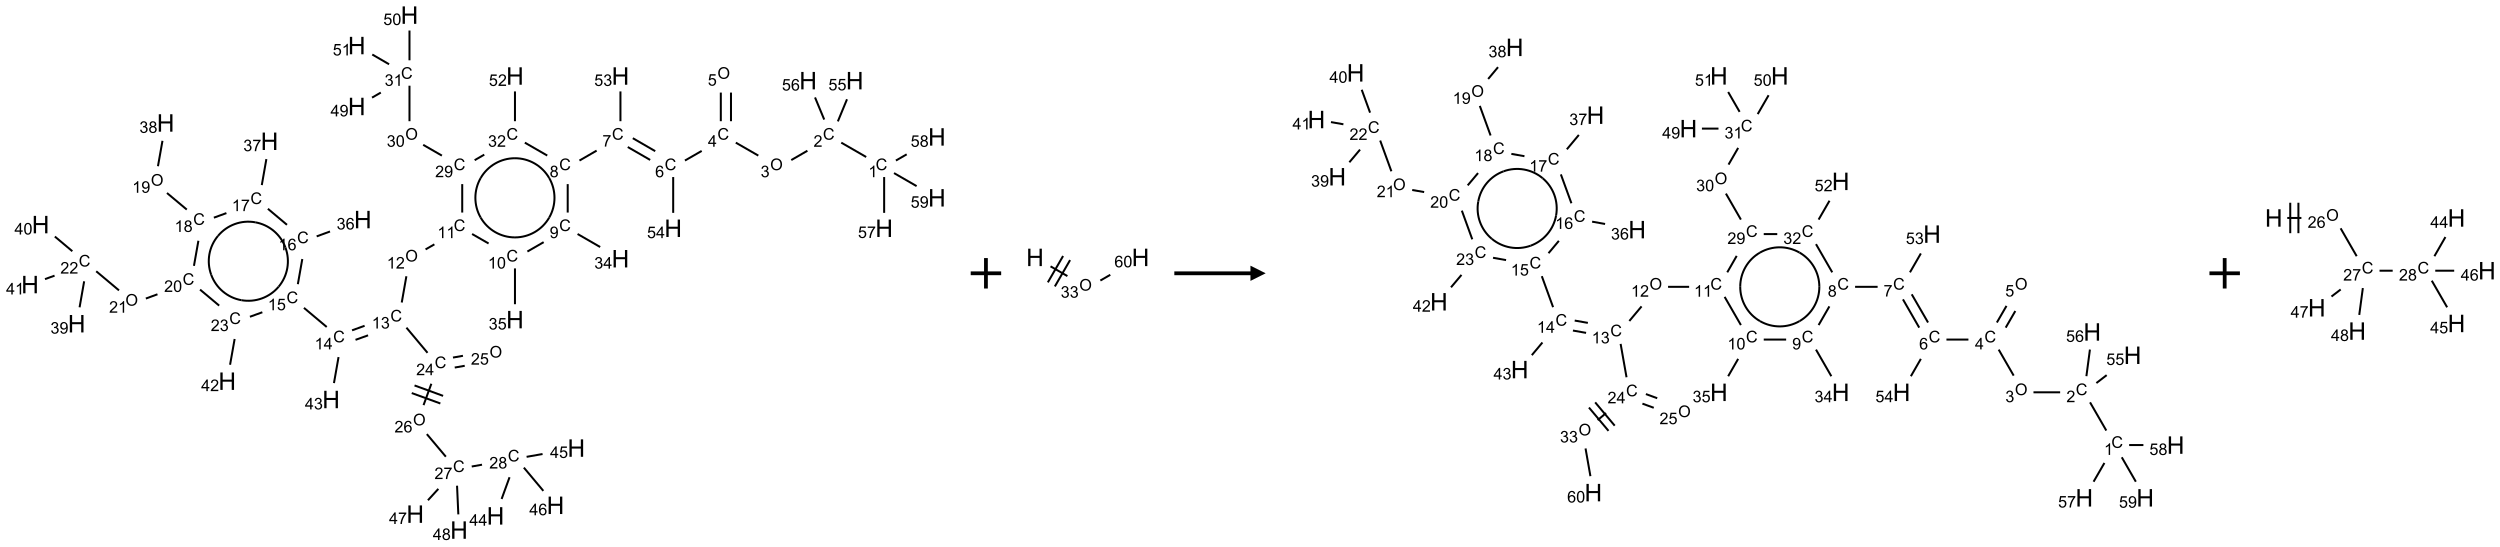 <?xml version="1.0" encoding="UTF-8"?>
<svg xmlns="http://www.w3.org/2000/svg" xmlns:xlink="http://www.w3.org/1999/xlink" width="1642" height="359" viewBox="0 0 1642 359">
<defs>
<g>
<g id="glyph-0-0">
<path d="M 1.332 0 L 1.332 -6.668 L 6.668 -6.668 L 6.668 0 Z M 1.5 -0.168 L 6.5 -0.168 L 6.5 -6.5 L 1.5 -6.5 Z M 1.5 -0.168 "/>
</g>
<g id="glyph-0-1">
<path d="M 6.27 -2.676 L 7.281 -2.422 C 7.07 -1.594 6.688 -0.961 6.137 -0.523 C 5.586 -0.086 4.914 0.129 4.121 0.129 C 3.297 0.129 2.629 -0.039 2.113 -0.371 C 1.598 -0.707 1.203 -1.191 0.934 -1.828 C 0.664 -2.465 0.531 -3.145 0.531 -3.875 C 0.531 -4.672 0.684 -5.363 0.988 -5.957 C 1.293 -6.547 1.723 -6.996 2.285 -7.305 C 2.844 -7.613 3.461 -7.766 4.137 -7.766 C 4.898 -7.766 5.543 -7.57 6.062 -7.184 C 6.582 -6.793 6.945 -6.246 7.152 -5.543 L 6.156 -5.309 C 5.98 -5.863 5.723 -6.266 5.387 -6.52 C 5.051 -6.773 4.625 -6.902 4.113 -6.902 C 3.527 -6.902 3.039 -6.762 2.645 -6.48 C 2.25 -6.199 1.973 -5.82 1.812 -5.348 C 1.652 -4.871 1.574 -4.383 1.574 -3.879 C 1.574 -3.23 1.668 -2.664 1.855 -2.18 C 2.047 -1.695 2.34 -1.332 2.738 -1.094 C 3.137 -0.855 3.57 -0.734 4.035 -0.734 C 4.602 -0.734 5.082 -0.898 5.473 -1.223 C 5.867 -1.551 6.133 -2.035 6.27 -2.676 Z M 6.27 -2.676 "/>
</g>
<g id="glyph-0-2">
<path d="M 3.973 0 L 3.035 0 L 3.035 -5.973 C 2.809 -5.758 2.516 -5.543 2.148 -5.328 C 1.781 -5.113 1.453 -4.953 1.16 -4.844 L 1.16 -5.75 C 1.684 -5.996 2.145 -6.297 2.535 -6.645 C 2.93 -6.996 3.207 -7.336 3.371 -7.668 L 3.973 -7.668 Z M 3.973 0 "/>
</g>
<g id="glyph-0-3">
<path d="M 5.371 -0.902 L 5.371 0 L 0.324 0 C 0.316 -0.227 0.352 -0.441 0.434 -0.652 C 0.562 -0.996 0.766 -1.332 1.051 -1.668 C 1.332 -2 1.742 -2.387 2.277 -2.824 C 3.105 -3.504 3.668 -4.043 3.957 -4.441 C 4.25 -4.84 4.395 -5.215 4.395 -5.566 C 4.395 -5.938 4.262 -6.254 3.996 -6.508 C 3.73 -6.762 3.387 -6.891 2.957 -6.891 C 2.508 -6.891 2.145 -6.754 1.875 -6.484 C 1.605 -6.215 1.469 -5.84 1.465 -5.359 L 0.5 -5.457 C 0.566 -6.176 0.812 -6.727 1.246 -7.102 C 1.676 -7.477 2.254 -7.668 2.98 -7.668 C 3.711 -7.668 4.293 -7.465 4.719 -7.059 C 5.145 -6.652 5.359 -6.148 5.359 -5.547 C 5.359 -5.242 5.297 -4.941 5.172 -4.645 C 5.047 -4.352 4.84 -4.039 4.551 -3.715 C 4.262 -3.387 3.777 -2.938 3.105 -2.371 C 2.543 -1.898 2.18 -1.578 2.02 -1.41 C 1.859 -1.242 1.73 -1.07 1.625 -0.902 Z M 5.371 -0.902 "/>
</g>
<g id="glyph-0-4">
<path d="M 0.516 -3.719 C 0.516 -4.984 0.855 -5.977 1.535 -6.695 C 2.215 -7.414 3.094 -7.77 4.172 -7.77 C 4.875 -7.77 5.512 -7.602 6.078 -7.266 C 6.645 -6.93 7.074 -6.461 7.371 -5.855 C 7.668 -5.254 7.816 -4.57 7.816 -3.809 C 7.816 -3.035 7.66 -2.34 7.348 -1.73 C 7.035 -1.117 6.594 -0.656 6.02 -0.34 C 5.449 -0.027 4.828 0.129 4.168 0.129 C 3.449 0.129 2.805 -0.043 2.238 -0.391 C 1.672 -0.738 1.246 -1.211 0.953 -1.812 C 0.66 -2.414 0.516 -3.047 0.516 -3.719 Z M 1.559 -3.703 C 1.559 -2.781 1.805 -2.059 2.301 -1.527 C 2.793 -1 3.414 -0.734 4.16 -0.734 C 4.922 -0.734 5.547 -1 6.039 -1.535 C 6.531 -2.07 6.777 -2.828 6.777 -3.812 C 6.777 -4.434 6.672 -4.977 6.461 -5.441 C 6.25 -5.902 5.945 -6.262 5.539 -6.52 C 5.133 -6.773 4.68 -6.902 4.176 -6.902 C 3.461 -6.902 2.848 -6.656 2.332 -6.164 C 1.816 -5.672 1.559 -4.852 1.559 -3.703 Z M 1.559 -3.703 "/>
</g>
<g id="glyph-0-5">
<path d="M 0.449 -2.016 L 1.387 -2.141 C 1.492 -1.609 1.676 -1.227 1.934 -0.992 C 2.191 -0.758 2.508 -0.641 2.879 -0.641 C 3.32 -0.641 3.695 -0.793 3.996 -1.098 C 4.301 -1.402 4.453 -1.781 4.453 -2.234 C 4.453 -2.664 4.312 -3.02 4.031 -3.301 C 3.75 -3.578 3.391 -3.719 2.957 -3.719 C 2.781 -3.719 2.562 -3.684 2.297 -3.613 L 2.402 -4.438 C 2.465 -4.43 2.516 -4.426 2.551 -4.426 C 2.949 -4.426 3.312 -4.531 3.629 -4.738 C 3.949 -4.949 4.109 -5.27 4.109 -5.703 C 4.109 -6.047 3.992 -6.332 3.762 -6.559 C 3.527 -6.785 3.227 -6.895 2.859 -6.895 C 2.496 -6.895 2.191 -6.781 1.949 -6.551 C 1.707 -6.324 1.547 -5.98 1.48 -5.52 L 0.543 -5.688 C 0.656 -6.316 0.918 -6.805 1.324 -7.148 C 1.73 -7.492 2.234 -7.668 2.84 -7.668 C 3.254 -7.668 3.641 -7.578 3.988 -7.398 C 4.34 -7.219 4.609 -6.977 4.793 -6.668 C 4.98 -6.359 5.074 -6.031 5.074 -5.684 C 5.074 -5.352 4.984 -5.051 4.809 -4.781 C 4.629 -4.512 4.367 -4.297 4.02 -4.137 C 4.473 -4.031 4.824 -3.816 5.074 -3.488 C 5.324 -3.16 5.449 -2.75 5.449 -2.254 C 5.449 -1.59 5.203 -1.023 4.719 -0.559 C 4.234 -0.098 3.617 0.137 2.875 0.137 C 2.203 0.137 1.648 -0.062 1.207 -0.465 C 0.762 -0.863 0.512 -1.379 0.449 -2.016 Z M 0.449 -2.016 "/>
</g>
<g id="glyph-0-6">
<path d="M 3.449 0 L 3.449 -1.828 L 0.137 -1.828 L 0.137 -2.688 L 3.621 -7.637 L 4.387 -7.637 L 4.387 -2.688 L 5.418 -2.688 L 5.418 -1.828 L 4.387 -1.828 L 4.387 0 Z M 3.449 -2.688 L 3.449 -6.129 L 1.059 -2.688 Z M 3.449 -2.688 "/>
</g>
<g id="glyph-0-7">
<path d="M 0.441 -2 L 1.426 -2.082 C 1.5 -1.605 1.668 -1.242 1.934 -1.004 C 2.199 -0.762 2.52 -0.641 2.895 -0.641 C 3.348 -0.641 3.73 -0.812 4.043 -1.152 C 4.355 -1.492 4.512 -1.941 4.512 -2.504 C 4.512 -3.039 4.359 -3.461 4.059 -3.77 C 3.758 -4.078 3.367 -4.234 2.879 -4.234 C 2.578 -4.234 2.305 -4.164 2.062 -4.027 C 1.82 -3.891 1.629 -3.715 1.488 -3.496 L 0.609 -3.609 L 1.348 -7.531 L 5.145 -7.531 L 5.145 -6.637 L 2.098 -6.637 L 1.688 -4.582 C 2.145 -4.902 2.625 -5.062 3.129 -5.062 C 3.797 -5.062 4.359 -4.832 4.816 -4.371 C 5.277 -3.91 5.504 -3.312 5.504 -2.59 C 5.504 -1.898 5.305 -1.301 4.902 -0.797 C 4.41 -0.18 3.742 0.129 2.895 0.129 C 2.199 0.129 1.633 -0.062 1.195 -0.453 C 0.758 -0.844 0.504 -1.359 0.441 -2 Z M 0.441 -2 "/>
</g>
<g id="glyph-0-8">
<path d="M 5.309 -5.766 L 4.375 -5.691 C 4.293 -6.059 4.172 -6.328 4.02 -6.496 C 3.766 -6.762 3.453 -6.895 3.082 -6.895 C 2.785 -6.895 2.523 -6.812 2.297 -6.645 C 2 -6.43 1.77 -6.117 1.598 -5.703 C 1.43 -5.289 1.34 -4.703 1.332 -3.938 C 1.559 -4.281 1.836 -4.535 2.16 -4.703 C 2.488 -4.871 2.828 -4.953 3.188 -4.953 C 3.812 -4.953 4.344 -4.723 4.785 -4.262 C 5.223 -3.801 5.441 -3.207 5.441 -2.48 C 5.441 -2 5.34 -1.555 5.133 -1.145 C 4.926 -0.73 4.641 -0.418 4.281 -0.199 C 3.922 0.02 3.512 0.129 3.051 0.129 C 2.27 0.129 1.633 -0.156 1.141 -0.73 C 0.648 -1.305 0.402 -2.254 0.402 -3.574 C 0.402 -5.051 0.672 -6.121 1.219 -6.793 C 1.695 -7.375 2.336 -7.668 3.141 -7.668 C 3.742 -7.668 4.234 -7.5 4.617 -7.16 C 5 -6.824 5.23 -6.359 5.309 -5.766 Z M 1.48 -2.473 C 1.48 -2.152 1.547 -1.844 1.684 -1.547 C 1.82 -1.25 2.016 -1.027 2.262 -0.871 C 2.508 -0.719 2.766 -0.641 3.035 -0.641 C 3.434 -0.641 3.773 -0.801 4.059 -1.121 C 4.344 -1.441 4.484 -1.875 4.484 -2.422 C 4.484 -2.949 4.344 -3.367 4.062 -3.668 C 3.781 -3.973 3.426 -4.125 3 -4.125 C 2.578 -4.125 2.219 -3.973 1.922 -3.668 C 1.625 -3.363 1.48 -2.969 1.48 -2.473 Z M 1.48 -2.473 "/>
</g>
<g id="glyph-0-9">
<path d="M 0.504 -6.637 L 0.504 -7.535 L 5.449 -7.535 L 5.449 -6.809 C 4.961 -6.289 4.48 -5.602 4.004 -4.746 C 3.527 -3.887 3.156 -3.004 2.895 -2.098 C 2.707 -1.461 2.59 -0.762 2.535 0 L 1.574 0 C 1.582 -0.602 1.703 -1.328 1.926 -2.176 C 2.152 -3.027 2.477 -3.848 2.898 -4.637 C 3.32 -5.426 3.77 -6.094 4.246 -6.637 Z M 0.504 -6.637 "/>
</g>
<g id="glyph-0-10">
<path d="M 1.887 -4.141 C 1.496 -4.281 1.207 -4.484 1.02 -4.75 C 0.832 -5.016 0.738 -5.328 0.738 -5.699 C 0.738 -6.254 0.938 -6.719 1.34 -7.098 C 1.738 -7.477 2.27 -7.668 2.934 -7.668 C 3.598 -7.668 4.137 -7.473 4.543 -7.086 C 4.949 -6.699 5.152 -6.227 5.152 -5.672 C 5.152 -5.316 5.059 -5.008 4.871 -4.746 C 4.688 -4.484 4.406 -4.281 4.027 -4.141 C 4.496 -3.988 4.852 -3.742 5.098 -3.402 C 5.34 -3.062 5.465 -2.656 5.465 -2.184 C 5.465 -1.531 5.234 -0.98 4.77 -0.535 C 4.309 -0.09 3.703 0.129 2.949 0.129 C 2.195 0.129 1.586 -0.094 1.125 -0.539 C 0.664 -0.984 0.434 -1.543 0.434 -2.207 C 0.434 -2.703 0.559 -3.121 0.809 -3.457 C 1.062 -3.793 1.422 -4.02 1.887 -4.141 Z M 1.699 -5.73 C 1.699 -5.367 1.812 -5.074 2.047 -4.844 C 2.281 -4.613 2.582 -4.5 2.953 -4.5 C 3.312 -4.5 3.609 -4.613 3.84 -4.84 C 4.07 -5.066 4.188 -5.348 4.188 -5.676 C 4.188 -6.02 4.07 -6.309 3.832 -6.543 C 3.594 -6.777 3.297 -6.895 2.941 -6.895 C 2.586 -6.895 2.289 -6.781 2.051 -6.551 C 1.816 -6.324 1.699 -6.047 1.699 -5.73 Z M 1.395 -2.203 C 1.395 -1.938 1.461 -1.676 1.586 -1.426 C 1.711 -1.176 1.902 -0.984 2.152 -0.848 C 2.402 -0.711 2.672 -0.641 2.957 -0.641 C 3.406 -0.641 3.777 -0.785 4.066 -1.074 C 4.359 -1.363 4.504 -1.727 4.504 -2.172 C 4.504 -2.625 4.355 -2.996 4.055 -3.293 C 3.754 -3.586 3.379 -3.734 2.926 -3.734 C 2.484 -3.734 2.121 -3.59 1.832 -3.297 C 1.543 -3.004 1.395 -2.641 1.395 -2.203 Z M 1.395 -2.203 "/>
</g>
<g id="glyph-0-11">
<path d="M 0.582 -1.766 L 1.484 -1.848 C 1.562 -1.426 1.707 -1.117 1.922 -0.926 C 2.137 -0.734 2.414 -0.641 2.75 -0.641 C 3.039 -0.641 3.289 -0.707 3.508 -0.84 C 3.727 -0.973 3.902 -1.148 4.043 -1.367 C 4.18 -1.586 4.297 -1.887 4.391 -2.262 C 4.484 -2.637 4.531 -3.016 4.531 -3.406 C 4.531 -3.449 4.531 -3.512 4.527 -3.594 C 4.34 -3.297 4.082 -3.055 3.758 -2.867 C 3.434 -2.68 3.082 -2.59 2.703 -2.59 C 2.07 -2.59 1.535 -2.816 1.098 -3.277 C 0.66 -3.734 0.441 -4.34 0.441 -5.09 C 0.441 -5.863 0.672 -6.484 1.129 -6.957 C 1.586 -7.43 2.156 -7.668 2.844 -7.668 C 3.34 -7.668 3.793 -7.531 4.207 -7.266 C 4.617 -7 4.93 -6.617 5.145 -6.121 C 5.355 -5.629 5.465 -4.91 5.465 -3.973 C 5.465 -2.996 5.359 -2.223 5.145 -1.645 C 4.934 -1.066 4.617 -0.625 4.199 -0.324 C 3.781 -0.02 3.293 0.129 2.73 0.129 C 2.133 0.129 1.645 -0.035 1.266 -0.367 C 0.887 -0.699 0.66 -1.164 0.582 -1.766 Z M 4.422 -5.137 C 4.422 -5.676 4.277 -6.102 3.992 -6.418 C 3.707 -6.734 3.359 -6.891 2.957 -6.891 C 2.543 -6.891 2.18 -6.719 1.871 -6.379 C 1.562 -6.039 1.406 -5.598 1.406 -5.059 C 1.406 -4.57 1.555 -4.176 1.848 -3.871 C 2.141 -3.566 2.5 -3.418 2.934 -3.418 C 3.367 -3.418 3.723 -3.57 4.004 -3.871 C 4.281 -4.176 4.422 -4.598 4.422 -5.137 Z M 4.422 -5.137 "/>
</g>
<g id="glyph-0-12">
<path d="M 0.441 -3.766 C 0.441 -4.668 0.535 -5.395 0.723 -5.945 C 0.906 -6.496 1.184 -6.922 1.551 -7.219 C 1.918 -7.516 2.375 -7.668 2.934 -7.668 C 3.344 -7.668 3.703 -7.586 4.012 -7.418 C 4.32 -7.254 4.574 -7.016 4.777 -6.707 C 4.977 -6.395 5.137 -6.016 5.25 -5.57 C 5.363 -5.125 5.422 -4.523 5.422 -3.766 C 5.422 -2.871 5.328 -2.148 5.145 -1.598 C 4.961 -1.047 4.688 -0.621 4.32 -0.32 C 3.953 -0.02 3.492 0.129 2.934 0.129 C 2.195 0.129 1.617 -0.133 1.199 -0.66 C 0.695 -1.297 0.441 -2.332 0.441 -3.766 Z M 1.406 -3.766 C 1.406 -2.512 1.555 -1.68 1.848 -1.262 C 2.141 -0.848 2.5 -0.641 2.934 -0.641 C 3.363 -0.641 3.727 -0.848 4.02 -1.266 C 4.312 -1.684 4.457 -2.516 4.457 -3.766 C 4.457 -5.023 4.312 -5.859 4.02 -6.27 C 3.727 -6.684 3.359 -6.891 2.922 -6.891 C 2.492 -6.891 2.148 -6.707 1.891 -6.344 C 1.566 -5.879 1.406 -5.02 1.406 -3.766 Z M 1.406 -3.766 "/>
</g>
<g id="glyph-1-0">
<path d="M 2 0 L 2 -10 L 10 -10 L 10 0 Z M 2.25 -0.25 L 9.75 -0.25 L 9.75 -9.75 L 2.25 -9.75 Z M 2.25 -0.25 "/>
</g>
<g id="glyph-1-1">
<path d="M 1.281 0 L 1.281 -11.453 L 2.797 -11.453 L 2.797 -6.75 L 8.75 -6.75 L 8.75 -11.453 L 10.266 -11.453 L 10.266 0 L 8.75 0 L 8.75 -5.398 L 2.797 -5.398 L 2.797 0 Z M 1.281 0 "/>
</g>
</g>
</defs>
<path fill="none" stroke-width="0.033" stroke-linecap="butt" stroke-linejoin="miter" stroke="rgb(0%, 0%, 0%)" stroke-opacity="1" stroke-miterlimit="10" d="M 13.73 2.33 L 13.321 2.094 " transform="matrix(40, 0, 0, 40, 19.709, 9.926)"/>
<path fill="none" stroke-width="0.033" stroke-linecap="butt" stroke-linejoin="miter" stroke="rgb(0%, 0%, 0%)" stroke-opacity="1" stroke-miterlimit="10" d="M 12.765 2.227 L 12.5 2.38 " transform="matrix(40, 0, 0, 40, 19.709, 9.926)"/>
<path fill="none" stroke-width="0.033" stroke-linecap="butt" stroke-linejoin="miter" stroke="rgb(0%, 0%, 0%)" stroke-opacity="1" stroke-miterlimit="10" d="M 11.959 2.307 L 11.589 2.094 " transform="matrix(40, 0, 0, 40, 19.709, 9.926)"/>
<path fill="none" stroke-width="0.033" stroke-linecap="butt" stroke-linejoin="miter" stroke="rgb(0%, 0%, 0%)" stroke-opacity="1" stroke-miterlimit="10" d="M 11.51 1.742 L 11.51 1.272 " transform="matrix(40, 0, 0, 40, 19.709, 9.926)"/>
<path fill="none" stroke-width="0.033" stroke-linecap="butt" stroke-linejoin="miter" stroke="rgb(0%, 0%, 0%)" stroke-opacity="1" stroke-miterlimit="10" d="M 11.343 1.742 L 11.343 1.272 " transform="matrix(40, 0, 0, 40, 19.709, 9.926)"/>
<path fill="none" stroke-width="0.033" stroke-linecap="butt" stroke-linejoin="miter" stroke="rgb(0%, 0%, 0%)" stroke-opacity="1" stroke-miterlimit="10" d="M 11.029 2.23 L 10.754 2.388 " transform="matrix(40, 0, 0, 40, 19.709, 9.926)"/>
<path fill="none" stroke-width="0.033" stroke-linecap="butt" stroke-linejoin="miter" stroke="rgb(0%, 0%, 0%)" stroke-opacity="1" stroke-miterlimit="10" d="M 10.266 2.234 L 9.898 2.021 " transform="matrix(40, 0, 0, 40, 19.709, 9.926)"/>
<path fill="none" stroke-width="0.033" stroke-linecap="butt" stroke-linejoin="miter" stroke="rgb(0%, 0%, 0%)" stroke-opacity="1" stroke-miterlimit="10" d="M 10.183 2.378 L 9.815 2.166 " transform="matrix(40, 0, 0, 40, 19.709, 9.926)"/>
<path fill="none" stroke-width="0.033" stroke-linecap="butt" stroke-linejoin="miter" stroke="rgb(0%, 0%, 0%)" stroke-opacity="1" stroke-miterlimit="10" d="M 9.304 2.225 L 9.022 2.388 " transform="matrix(40, 0, 0, 40, 19.709, 9.926)"/>
<path fill="none" stroke-width="0.033" stroke-linecap="butt" stroke-linejoin="miter" stroke="rgb(0%, 0%, 0%)" stroke-opacity="1" stroke-miterlimit="10" d="M 8.829 2.775 L 8.829 3.242 " transform="matrix(40, 0, 0, 40, 19.709, 9.926)"/>
<path fill="none" stroke-width="0.033" stroke-linecap="butt" stroke-linejoin="miter" stroke="rgb(0%, 0%, 0%)" stroke-opacity="1" stroke-miterlimit="10" d="M 8.991 3.594 L 9.362 3.808 " transform="matrix(40, 0, 0, 40, 19.709, 9.926)"/>
<path fill="none" stroke-width="0.033" stroke-linecap="butt" stroke-linejoin="miter" stroke="rgb(0%, 0%, 0%)" stroke-opacity="1" stroke-miterlimit="10" d="M 8.434 3.728 L 8.167 3.882 " transform="matrix(40, 0, 0, 40, 19.709, 9.926)"/>
<path fill="none" stroke-width="0.033" stroke-linecap="butt" stroke-linejoin="miter" stroke="rgb(0%, 0%, 0%)" stroke-opacity="1" stroke-miterlimit="10" d="M 7.963 4.159 L 7.963 4.747 " transform="matrix(40, 0, 0, 40, 19.709, 9.926)"/>
<path fill="none" stroke-width="0.033" stroke-linecap="butt" stroke-linejoin="miter" stroke="rgb(0%, 0%, 0%)" stroke-opacity="1" stroke-miterlimit="10" d="M 7.53 3.75 L 7.259 3.594 " transform="matrix(40, 0, 0, 40, 19.709, 9.926)"/>
<path fill="none" stroke-width="0.033" stroke-linecap="butt" stroke-linejoin="miter" stroke="rgb(0%, 0%, 0%)" stroke-opacity="1" stroke-miterlimit="10" d="M 6.64 3.764 L 6.495 3.847 " transform="matrix(40, 0, 0, 40, 19.709, 9.926)"/>
<path fill="none" stroke-width="0.033" stroke-linecap="butt" stroke-linejoin="miter" stroke="rgb(0%, 0%, 0%)" stroke-opacity="1" stroke-miterlimit="10" d="M 6.18 4.288 L 6.104 4.719 " transform="matrix(40, 0, 0, 40, 19.709, 9.926)"/>
<path fill="none" stroke-width="0.033" stroke-linecap="butt" stroke-linejoin="miter" stroke="rgb(0%, 0%, 0%)" stroke-opacity="1" stroke-miterlimit="10" d="M 5.494 5.101 L 5.288 5.176 " transform="matrix(40, 0, 0, 40, 19.709, 9.926)"/>
<path fill="none" stroke-width="0.033" stroke-linecap="butt" stroke-linejoin="miter" stroke="rgb(0%, 0%, 0%)" stroke-opacity="1" stroke-miterlimit="10" d="M 5.551 5.258 L 5.345 5.332 " transform="matrix(40, 0, 0, 40, 19.709, 9.926)"/>
<path fill="none" stroke-width="0.033" stroke-linecap="butt" stroke-linejoin="miter" stroke="rgb(0%, 0%, 0%)" stroke-opacity="1" stroke-miterlimit="10" d="M 4.872 5.121 L 4.498 4.807 " transform="matrix(40, 0, 0, 40, 19.709, 9.926)"/>
<path fill="none" stroke-width="0.033" stroke-linecap="butt" stroke-linejoin="miter" stroke="rgb(0%, 0%, 0%)" stroke-opacity="1" stroke-miterlimit="10" d="M 4.398 4.418 L 4.471 4.005 " transform="matrix(40, 0, 0, 40, 19.709, 9.926)"/>
<path fill="none" stroke-width="0.033" stroke-linecap="butt" stroke-linejoin="miter" stroke="rgb(0%, 0%, 0%)" stroke-opacity="1" stroke-miterlimit="10" d="M 4.707 3.633 L 4.926 3.553 " transform="matrix(40, 0, 0, 40, 19.709, 9.926)"/>
<path fill="none" stroke-width="0.033" stroke-linecap="butt" stroke-linejoin="miter" stroke="rgb(0%, 0%, 0%)" stroke-opacity="1" stroke-miterlimit="10" d="M 4.219 3.443 L 3.906 3.18 " transform="matrix(40, 0, 0, 40, 19.709, 9.926)"/>
<path fill="none" stroke-width="0.033" stroke-linecap="butt" stroke-linejoin="miter" stroke="rgb(0%, 0%, 0%)" stroke-opacity="1" stroke-miterlimit="10" d="M 3.806 2.791 L 3.881 2.364 " transform="matrix(40, 0, 0, 40, 19.709, 9.926)"/>
<path fill="none" stroke-width="0.033" stroke-linecap="butt" stroke-linejoin="miter" stroke="rgb(0%, 0%, 0%)" stroke-opacity="1" stroke-miterlimit="10" d="M 3.225 3.251 L 3.019 3.326 " transform="matrix(40, 0, 0, 40, 19.709, 9.926)"/>
<path fill="none" stroke-width="0.033" stroke-linecap="butt" stroke-linejoin="miter" stroke="rgb(0%, 0%, 0%)" stroke-opacity="1" stroke-miterlimit="10" d="M 2.574 3.193 L 2.249 2.921 " transform="matrix(40, 0, 0, 40, 19.709, 9.926)"/>
<path fill="none" stroke-width="0.033" stroke-linecap="butt" stroke-linejoin="miter" stroke="rgb(0%, 0%, 0%)" stroke-opacity="1" stroke-miterlimit="10" d="M 2.101 2.481 L 2.175 2.064 " transform="matrix(40, 0, 0, 40, 19.709, 9.926)"/>
<path fill="none" stroke-width="0.033" stroke-linecap="butt" stroke-linejoin="miter" stroke="rgb(0%, 0%, 0%)" stroke-opacity="1" stroke-miterlimit="10" d="M 2.765 3.705 L 2.692 4.117 " transform="matrix(40, 0, 0, 40, 19.709, 9.926)"/>
<path fill="none" stroke-width="0.033" stroke-linecap="butt" stroke-linejoin="miter" stroke="rgb(0%, 0%, 0%)" stroke-opacity="1" stroke-miterlimit="10" d="M 2.093 4.584 L 1.902 4.654 " transform="matrix(40, 0, 0, 40, 19.709, 9.926)"/>
<path fill="none" stroke-width="0.033" stroke-linecap="butt" stroke-linejoin="miter" stroke="rgb(0%, 0%, 0%)" stroke-opacity="1" stroke-miterlimit="10" d="M 1.461 4.52 L 1.087 4.206 " transform="matrix(40, 0, 0, 40, 19.709, 9.926)"/>
<path fill="none" stroke-width="0.033" stroke-linecap="butt" stroke-linejoin="miter" stroke="rgb(0%, 0%, 0%)" stroke-opacity="1" stroke-miterlimit="10" d="M 0.889 4.371 L 0.814 4.798 " transform="matrix(40, 0, 0, 40, 19.709, 9.926)"/>
<path fill="none" stroke-width="0.033" stroke-linecap="butt" stroke-linejoin="miter" stroke="rgb(0%, 0%, 0%)" stroke-opacity="1" stroke-miterlimit="10" d="M 0.695 3.877 L 0.408 3.636 " transform="matrix(40, 0, 0, 40, 19.709, 9.926)"/>
<path fill="none" stroke-width="0.033" stroke-linecap="butt" stroke-linejoin="miter" stroke="rgb(0%, 0%, 0%)" stroke-opacity="1" stroke-miterlimit="10" d="M 0.403 4.278 L 0.246 4.335 " transform="matrix(40, 0, 0, 40, 19.709, 9.926)"/>
<path fill="none" stroke-width="0.033" stroke-linecap="butt" stroke-linejoin="miter" stroke="rgb(0%, 0%, 0%)" stroke-opacity="1" stroke-miterlimit="10" d="M 2.792 4.507 L 3.106 4.77 " transform="matrix(40, 0, 0, 40, 19.709, 9.926)"/>
<path fill="none" stroke-width="0.033" stroke-linecap="butt" stroke-linejoin="miter" stroke="rgb(0%, 0%, 0%)" stroke-opacity="1" stroke-miterlimit="10" d="M 3.611 4.953 L 3.815 4.879 " transform="matrix(40, 0, 0, 40, 19.709, 9.926)"/>
<path fill="none" stroke-width="0.033" stroke-linecap="butt" stroke-linejoin="miter" stroke="rgb(0%, 0%, 0%)" stroke-opacity="1" stroke-miterlimit="10" d="M 3.36 5.318 L 3.285 5.741 " transform="matrix(40, 0, 0, 40, 19.709, 9.926)"/>
<path fill="none" stroke-width="0.033" stroke-linecap="butt" stroke-linejoin="miter" stroke="rgb(0%, 0%, 0%)" stroke-opacity="1" stroke-miterlimit="10" d="M 5.066 5.615 L 4.991 6.042 " transform="matrix(40, 0, 0, 40, 19.709, 9.926)"/>
<path fill="none" stroke-width="0.033" stroke-linecap="butt" stroke-linejoin="miter" stroke="rgb(0%, 0%, 0%)" stroke-opacity="1" stroke-miterlimit="10" d="M 6.181 5.132 L 6.527 5.545 " transform="matrix(40, 0, 0, 40, 19.709, 9.926)"/>
<path fill="none" stroke-width="0.033" stroke-linecap="butt" stroke-linejoin="miter" stroke="rgb(0%, 0%, 0%)" stroke-opacity="1" stroke-miterlimit="10" d="M 6.974 5.787 L 7.138 5.758 " transform="matrix(40, 0, 0, 40, 19.709, 9.926)"/>
<path fill="none" stroke-width="0.033" stroke-linecap="butt" stroke-linejoin="miter" stroke="rgb(0%, 0%, 0%)" stroke-opacity="1" stroke-miterlimit="10" d="M 6.945 5.623 L 7.109 5.594 " transform="matrix(40, 0, 0, 40, 19.709, 9.926)"/>
<path fill="none" stroke-width="0.033" stroke-linecap="butt" stroke-linejoin="miter" stroke="rgb(0%, 0%, 0%)" stroke-opacity="1" stroke-miterlimit="10" d="M 6.59 6.053 L 6.462 6.404 " transform="matrix(40, 0, 0, 40, 19.709, 9.926)"/>
<path fill="none" stroke-width="0.033" stroke-linecap="butt" stroke-linejoin="miter" stroke="rgb(0%, 0%, 0%)" stroke-opacity="1" stroke-miterlimit="10" d="M 6.268 6.206 L 6.738 6.377 " transform="matrix(40, 0, 0, 40, 19.709, 9.926)"/>
<path fill="none" stroke-width="0.033" stroke-linecap="butt" stroke-linejoin="miter" stroke="rgb(0%, 0%, 0%)" stroke-opacity="1" stroke-miterlimit="10" d="M 6.314 6.081 L 6.783 6.252 " transform="matrix(40, 0, 0, 40, 19.709, 9.926)"/>
<path fill="none" stroke-width="0.033" stroke-linecap="butt" stroke-linejoin="miter" stroke="rgb(0%, 0%, 0%)" stroke-opacity="1" stroke-miterlimit="10" d="M 6.516 6.88 L 6.828 7.251 " transform="matrix(40, 0, 0, 40, 19.709, 9.926)"/>
<path fill="none" stroke-width="0.033" stroke-linecap="butt" stroke-linejoin="miter" stroke="rgb(0%, 0%, 0%)" stroke-opacity="1" stroke-miterlimit="10" d="M 7.253 7.412 L 7.422 7.382 " transform="matrix(40, 0, 0, 40, 19.709, 9.926)"/>
<path fill="none" stroke-width="0.033" stroke-linecap="butt" stroke-linejoin="miter" stroke="rgb(0%, 0%, 0%)" stroke-opacity="1" stroke-miterlimit="10" d="M 7.874 7.588 L 7.744 7.945 " transform="matrix(40, 0, 0, 40, 19.709, 9.926)"/>
<path fill="none" stroke-width="0.033" stroke-linecap="butt" stroke-linejoin="miter" stroke="rgb(0%, 0%, 0%)" stroke-opacity="1" stroke-miterlimit="10" d="M 8.154 7.253 L 8.416 7.207 " transform="matrix(40, 0, 0, 40, 19.709, 9.926)"/>
<path fill="none" stroke-width="0.033" stroke-linecap="butt" stroke-linejoin="miter" stroke="rgb(0%, 0%, 0%)" stroke-opacity="1" stroke-miterlimit="10" d="M 8.109 7.43 L 8.429 7.812 " transform="matrix(40, 0, 0, 40, 19.709, 9.926)"/>
<path fill="none" stroke-width="0.033" stroke-linecap="butt" stroke-linejoin="miter" stroke="rgb(0%, 0%, 0%)" stroke-opacity="1" stroke-miterlimit="10" d="M 6.705 7.779 L 6.534 7.966 " transform="matrix(40, 0, 0, 40, 19.709, 9.926)"/>
<path fill="none" stroke-width="0.033" stroke-linecap="butt" stroke-linejoin="miter" stroke="rgb(0%, 0%, 0%)" stroke-opacity="1" stroke-miterlimit="10" d="M 7.012 7.727 L 7.033 8.198 " transform="matrix(40, 0, 0, 40, 19.709, 9.926)"/>
<path fill="none" stroke-width="0.033" stroke-linecap="butt" stroke-linejoin="miter" stroke="rgb(0%, 0%, 0%)" stroke-opacity="1" stroke-miterlimit="10" d="M 7.097 3.242 L 7.097 2.775 " transform="matrix(40, 0, 0, 40, 19.709, 9.926)"/>
<path fill="none" stroke-width="0.033" stroke-linecap="butt" stroke-linejoin="miter" stroke="rgb(0%, 0%, 0%)" stroke-opacity="1" stroke-miterlimit="10" d="M 6.763 2.307 L 6.456 2.13 " transform="matrix(40, 0, 0, 40, 19.709, 9.926)"/>
<path fill="none" stroke-width="0.033" stroke-linecap="butt" stroke-linejoin="miter" stroke="rgb(0%, 0%, 0%)" stroke-opacity="1" stroke-miterlimit="10" d="M 6.231 1.742 L 6.231 1.159 " transform="matrix(40, 0, 0, 40, 19.709, 9.926)"/>
<path fill="none" stroke-width="0.033" stroke-linecap="butt" stroke-linejoin="miter" stroke="rgb(0%, 0%, 0%)" stroke-opacity="1" stroke-miterlimit="10" d="M 5.76 1.272 L 5.616 1.355 " transform="matrix(40, 0, 0, 40, 19.709, 9.926)"/>
<path fill="none" stroke-width="0.033" stroke-linecap="butt" stroke-linejoin="miter" stroke="rgb(0%, 0%, 0%)" stroke-opacity="1" stroke-miterlimit="10" d="M 6.231 0.742 L 6.231 0.253 " transform="matrix(40, 0, 0, 40, 19.709, 9.926)"/>
<path fill="none" stroke-width="0.033" stroke-linecap="butt" stroke-linejoin="miter" stroke="rgb(0%, 0%, 0%)" stroke-opacity="1" stroke-miterlimit="10" d="M 5.896 0.807 L 5.62 0.647 " transform="matrix(40, 0, 0, 40, 19.709, 9.926)"/>
<path fill="none" stroke-width="0.033" stroke-linecap="butt" stroke-linejoin="miter" stroke="rgb(0%, 0%, 0%)" stroke-opacity="1" stroke-miterlimit="10" d="M 7.301 2.382 L 7.459 2.291 " transform="matrix(40, 0, 0, 40, 19.709, 9.926)"/>
<path fill="none" stroke-width="0.033" stroke-linecap="butt" stroke-linejoin="miter" stroke="rgb(0%, 0%, 0%)" stroke-opacity="1" stroke-miterlimit="10" d="M 8.125 2.094 L 8.493 2.306 " transform="matrix(40, 0, 0, 40, 19.709, 9.926)"/>
<path fill="none" stroke-width="0.033" stroke-linecap="butt" stroke-linejoin="miter" stroke="rgb(0%, 0%, 0%)" stroke-opacity="1" stroke-miterlimit="10" d="M 7.963 1.742 L 7.963 1.253 " transform="matrix(40, 0, 0, 40, 19.709, 9.926)"/>
<path fill="none" stroke-width="0.033" stroke-linecap="butt" stroke-linejoin="miter" stroke="rgb(0%, 0%, 0%)" stroke-opacity="1" stroke-miterlimit="10" d="M 9.695 1.742 L 9.695 1.253 " transform="matrix(40, 0, 0, 40, 19.709, 9.926)"/>
<path fill="none" stroke-width="0.033" stroke-linecap="butt" stroke-linejoin="miter" stroke="rgb(0%, 0%, 0%)" stroke-opacity="1" stroke-miterlimit="10" d="M 10.561 2.659 L 10.561 3.247 " transform="matrix(40, 0, 0, 40, 19.709, 9.926)"/>
<path fill="none" stroke-width="0.033" stroke-linecap="butt" stroke-linejoin="miter" stroke="rgb(0%, 0%, 0%)" stroke-opacity="1" stroke-miterlimit="10" d="M 13.265 1.745 L 13.415 1.382 " transform="matrix(40, 0, 0, 40, 19.709, 9.926)"/>
<path fill="none" stroke-width="0.033" stroke-linecap="butt" stroke-linejoin="miter" stroke="rgb(0%, 0%, 0%)" stroke-opacity="1" stroke-miterlimit="10" d="M 13.041 1.715 L 12.89 1.352 " transform="matrix(40, 0, 0, 40, 19.709, 9.926)"/>
<path fill="none" stroke-width="0.033" stroke-linecap="butt" stroke-linejoin="miter" stroke="rgb(0%, 0%, 0%)" stroke-opacity="1" stroke-miterlimit="10" d="M 14.025 2.659 L 14.025 3.247 " transform="matrix(40, 0, 0, 40, 19.709, 9.926)"/>
<path fill="none" stroke-width="0.033" stroke-linecap="butt" stroke-linejoin="miter" stroke="rgb(0%, 0%, 0%)" stroke-opacity="1" stroke-miterlimit="10" d="M 14.218 2.388 L 14.395 2.286 " transform="matrix(40, 0, 0, 40, 19.709, 9.926)"/>
<path fill="none" stroke-width="0.033" stroke-linecap="butt" stroke-linejoin="miter" stroke="rgb(0%, 0%, 0%)" stroke-opacity="1" stroke-miterlimit="10" d="M 14.187 2.594 L 14.558 2.808 " transform="matrix(40, 0, 0, 40, 19.709, 9.926)"/>
<path fill="none" stroke-width="0.033" stroke-linecap="butt" stroke-linejoin="miter" stroke="rgb(0%, 0%, 0%)" stroke-opacity="1" stroke-miterlimit="10" d="M 8.525 2.675 C 8.641 2.876 8.641 3.124 8.525 3.325 " transform="matrix(40, 0, 0, 40, 19.709, 9.926)"/>
<path fill="none" stroke-width="0.033" stroke-linecap="butt" stroke-linejoin="miter" stroke="rgb(0%, 0%, 0%)" stroke-opacity="1" stroke-miterlimit="10" d="M 7.963 2.35 C 8.195 2.35 8.409 2.474 8.525 2.675 " transform="matrix(40, 0, 0, 40, 19.709, 9.926)"/>
<path fill="none" stroke-width="0.033" stroke-linecap="butt" stroke-linejoin="miter" stroke="rgb(0%, 0%, 0%)" stroke-opacity="1" stroke-miterlimit="10" d="M 7.4 2.675 C 7.516 2.474 7.731 2.35 7.963 2.35 " transform="matrix(40, 0, 0, 40, 19.709, 9.926)"/>
<path fill="none" stroke-width="0.033" stroke-linecap="butt" stroke-linejoin="miter" stroke="rgb(0%, 0%, 0%)" stroke-opacity="1" stroke-miterlimit="10" d="M 7.4 3.325 C 7.284 3.124 7.284 2.876 7.4 2.675 " transform="matrix(40, 0, 0, 40, 19.709, 9.926)"/>
<path fill="none" stroke-width="0.033" stroke-linecap="butt" stroke-linejoin="miter" stroke="rgb(0%, 0%, 0%)" stroke-opacity="1" stroke-miterlimit="10" d="M 7.963 3.65 C 7.731 3.65 7.516 3.526 7.4 3.325 " transform="matrix(40, 0, 0, 40, 19.709, 9.926)"/>
<path fill="none" stroke-width="0.033" stroke-linecap="butt" stroke-linejoin="miter" stroke="rgb(0%, 0%, 0%)" stroke-opacity="1" stroke-miterlimit="10" d="M 8.525 3.325 C 8.409 3.526 8.195 3.65 7.963 3.65 " transform="matrix(40, 0, 0, 40, 19.709, 9.926)"/>
<path fill="none" stroke-width="0.033" stroke-linecap="butt" stroke-linejoin="miter" stroke="rgb(0%, 0%, 0%)" stroke-opacity="1" stroke-miterlimit="10" d="M 4.195 3.819 C 4.275 4.037 4.232 4.281 4.083 4.459 " transform="matrix(40, 0, 0, 40, 19.709, 9.926)"/>
<path fill="none" stroke-width="0.033" stroke-linecap="butt" stroke-linejoin="miter" stroke="rgb(0%, 0%, 0%)" stroke-opacity="1" stroke-miterlimit="10" d="M 3.698 3.402 C 3.926 3.442 4.116 3.601 4.195 3.819 " transform="matrix(40, 0, 0, 40, 19.709, 9.926)"/>
<path fill="none" stroke-width="0.033" stroke-linecap="butt" stroke-linejoin="miter" stroke="rgb(0%, 0%, 0%)" stroke-opacity="1" stroke-miterlimit="10" d="M 3.088 3.624 C 3.237 3.446 3.469 3.361 3.698 3.402 " transform="matrix(40, 0, 0, 40, 19.709, 9.926)"/>
<path fill="none" stroke-width="0.033" stroke-linecap="butt" stroke-linejoin="miter" stroke="rgb(0%, 0%, 0%)" stroke-opacity="1" stroke-miterlimit="10" d="M 2.975 4.263 C 2.895 4.045 2.938 3.801 3.088 3.624 " transform="matrix(40, 0, 0, 40, 19.709, 9.926)"/>
<path fill="none" stroke-width="0.033" stroke-linecap="butt" stroke-linejoin="miter" stroke="rgb(0%, 0%, 0%)" stroke-opacity="1" stroke-miterlimit="10" d="M 3.472 4.681 C 3.244 4.641 3.054 4.481 2.975 4.263 " transform="matrix(40, 0, 0, 40, 19.709, 9.926)"/>
<path fill="none" stroke-width="0.033" stroke-linecap="butt" stroke-linejoin="miter" stroke="rgb(0%, 0%, 0%)" stroke-opacity="1" stroke-miterlimit="10" d="M 4.083 4.459 C 3.934 4.637 3.701 4.721 3.472 4.681 " transform="matrix(40, 0, 0, 40, 19.709, 9.926)"/>
<g fill="rgb(0%, 0%, 0%)" fill-opacity="1">
<use xlink:href="#glyph-0-1" x="575.109" y="111.77"/>
</g>
<g fill="rgb(0%, 0%, 0%)" fill-opacity="1">
<use xlink:href="#glyph-0-2" x="570.328" y="116.406"/>
</g>
<g fill="rgb(0%, 0%, 0%)" fill-opacity="1">
<use xlink:href="#glyph-0-1" x="540.465" y="91.77"/>
</g>
<g fill="rgb(0%, 0%, 0%)" fill-opacity="1">
<use xlink:href="#glyph-0-3" x="534.293" y="96.406"/>
</g>
<g fill="rgb(0%, 0%, 0%)" fill-opacity="1">
<use xlink:href="#glyph-0-4" x="505.84" y="111.773"/>
</g>
<g fill="rgb(0%, 0%, 0%)" fill-opacity="1">
<use xlink:href="#glyph-0-5" x="499.574" y="116.406"/>
</g>
<g fill="rgb(0%, 0%, 0%)" fill-opacity="1">
<use xlink:href="#glyph-0-1" x="471.184" y="91.77"/>
</g>
<g fill="rgb(0%, 0%, 0%)" fill-opacity="1">
<use xlink:href="#glyph-0-6" x="464.965" y="96.375"/>
</g>
<g fill="rgb(0%, 0%, 0%)" fill-opacity="1">
<use xlink:href="#glyph-0-4" x="471.199" y="51.773"/>
</g>
<g fill="rgb(0%, 0%, 0%)" fill-opacity="1">
<use xlink:href="#glyph-0-7" x="464.875" y="56.273"/>
</g>
<g fill="rgb(0%, 0%, 0%)" fill-opacity="1">
<use xlink:href="#glyph-0-1" x="436.543" y="111.77"/>
</g>
<g fill="rgb(0%, 0%, 0%)" fill-opacity="1">
<use xlink:href="#glyph-0-8" x="430.297" y="116.406"/>
</g>
<g fill="rgb(0%, 0%, 0%)" fill-opacity="1">
<use xlink:href="#glyph-0-1" x="401.902" y="91.77"/>
</g>
<g fill="rgb(0%, 0%, 0%)" fill-opacity="1">
<use xlink:href="#glyph-0-9" x="395.648" y="96.277"/>
</g>
<g fill="rgb(0%, 0%, 0%)" fill-opacity="1">
<use xlink:href="#glyph-0-1" x="367.262" y="111.77"/>
</g>
<g fill="rgb(0%, 0%, 0%)" fill-opacity="1">
<use xlink:href="#glyph-0-10" x="360.996" y="116.406"/>
</g>
<g fill="rgb(0%, 0%, 0%)" fill-opacity="1">
<use xlink:href="#glyph-0-1" x="367.262" y="151.77"/>
</g>
<g fill="rgb(0%, 0%, 0%)" fill-opacity="1">
<use xlink:href="#glyph-0-11" x="360.992" y="156.406"/>
</g>
<g fill="rgb(0%, 0%, 0%)" fill-opacity="1">
<use xlink:href="#glyph-1-1" x="401.723" y="175.652"/>
</g>
<g fill="rgb(0%, 0%, 0%)" fill-opacity="1">
<use xlink:href="#glyph-0-5" x="390.32" y="176.445"/>
<use xlink:href="#glyph-0-6" x="396.253" y="176.445"/>
</g>
<g fill="rgb(0%, 0%, 0%)" fill-opacity="1">
<use xlink:href="#glyph-0-1" x="332.621" y="171.77"/>
</g>
<g fill="rgb(0%, 0%, 0%)" fill-opacity="1">
<use xlink:href="#glyph-0-2" x="320.461" y="176.406"/>
<use xlink:href="#glyph-0-12" x="326.393" y="176.406"/>
</g>
<g fill="rgb(0%, 0%, 0%)" fill-opacity="1">
<use xlink:href="#glyph-1-1" x="332.441" y="215.652"/>
</g>
<g fill="rgb(0%, 0%, 0%)" fill-opacity="1">
<use xlink:href="#glyph-0-5" x="320.949" y="216.445"/>
<use xlink:href="#glyph-0-7" x="326.882" y="216.445"/>
</g>
<g fill="rgb(0%, 0%, 0%)" fill-opacity="1">
<use xlink:href="#glyph-0-1" x="297.98" y="151.77"/>
</g>
<g fill="rgb(0%, 0%, 0%)" fill-opacity="1">
<use xlink:href="#glyph-0-2" x="287.27" y="156.406"/>
<use xlink:href="#glyph-0-2" x="293.202" y="156.406"/>
</g>
<g fill="rgb(0%, 0%, 0%)" fill-opacity="1">
<use xlink:href="#glyph-0-4" x="266.176" y="171.773"/>
</g>
<g fill="rgb(0%, 0%, 0%)" fill-opacity="1">
<use xlink:href="#glyph-0-2" x="254.055" y="176.406"/>
<use xlink:href="#glyph-0-3" x="259.987" y="176.406"/>
</g>
<g fill="rgb(0%, 0%, 0%)" fill-opacity="1">
<use xlink:href="#glyph-0-1" x="256.391" y="211.164"/>
</g>
<g fill="rgb(0%, 0%, 0%)" fill-opacity="1">
<use xlink:href="#glyph-0-2" x="244.207" y="215.797"/>
<use xlink:href="#glyph-0-5" x="250.139" y="215.797"/>
</g>
<g fill="rgb(0%, 0%, 0%)" fill-opacity="1">
<use xlink:href="#glyph-0-1" x="218.805" y="224.844"/>
</g>
<g fill="rgb(0%, 0%, 0%)" fill-opacity="1">
<use xlink:href="#glyph-0-2" x="206.652" y="229.48"/>
<use xlink:href="#glyph-0-6" x="212.585" y="229.48"/>
</g>
<g fill="rgb(0%, 0%, 0%)" fill-opacity="1">
<use xlink:href="#glyph-0-1" x="188.164" y="199.133"/>
</g>
<g fill="rgb(0%, 0%, 0%)" fill-opacity="1">
<use xlink:href="#glyph-0-2" x="175.922" y="203.77"/>
<use xlink:href="#glyph-0-7" x="181.854" y="203.77"/>
</g>
<g fill="rgb(0%, 0%, 0%)" fill-opacity="1">
<use xlink:href="#glyph-0-1" x="195.109" y="159.738"/>
</g>
<g fill="rgb(0%, 0%, 0%)" fill-opacity="1">
<use xlink:href="#glyph-0-2" x="182.93" y="164.375"/>
<use xlink:href="#glyph-0-8" x="188.862" y="164.375"/>
</g>
<g fill="rgb(0%, 0%, 0%)" fill-opacity="1">
<use xlink:href="#glyph-1-1" x="232.516" y="149.941"/>
</g>
<g fill="rgb(0%, 0%, 0%)" fill-opacity="1">
<use xlink:href="#glyph-0-5" x="221.09" y="150.734"/>
<use xlink:href="#glyph-0-8" x="227.022" y="150.734"/>
</g>
<g fill="rgb(0%, 0%, 0%)" fill-opacity="1">
<use xlink:href="#glyph-0-1" x="164.469" y="134.027"/>
</g>
<g fill="rgb(0%, 0%, 0%)" fill-opacity="1">
<use xlink:href="#glyph-0-2" x="152.281" y="138.664"/>
<use xlink:href="#glyph-0-9" x="158.214" y="138.664"/>
</g>
<g fill="rgb(0%, 0%, 0%)" fill-opacity="1">
<use xlink:href="#glyph-1-1" x="171.234" y="98.52"/>
</g>
<g fill="rgb(0%, 0%, 0%)" fill-opacity="1">
<use xlink:href="#glyph-0-5" x="159.801" y="99.312"/>
<use xlink:href="#glyph-0-9" x="165.733" y="99.312"/>
</g>
<g fill="rgb(0%, 0%, 0%)" fill-opacity="1">
<use xlink:href="#glyph-0-1" x="126.879" y="147.711"/>
</g>
<g fill="rgb(0%, 0%, 0%)" fill-opacity="1">
<use xlink:href="#glyph-0-2" x="114.68" y="152.344"/>
<use xlink:href="#glyph-0-10" x="120.612" y="152.344"/>
</g>
<g fill="rgb(0%, 0%, 0%)" fill-opacity="1">
<use xlink:href="#glyph-0-4" x="99.074" y="122"/>
</g>
<g fill="rgb(0%, 0%, 0%)" fill-opacity="1">
<use xlink:href="#glyph-0-2" x="86.859" y="126.633"/>
<use xlink:href="#glyph-0-11" x="92.792" y="126.633"/>
</g>
<g fill="rgb(0%, 0%, 0%)" fill-opacity="1">
<use xlink:href="#glyph-1-1" x="103.004" y="86.488"/>
</g>
<g fill="rgb(0%, 0%, 0%)" fill-opacity="1">
<use xlink:href="#glyph-0-5" x="91.555" y="87.281"/>
<use xlink:href="#glyph-0-10" x="97.487" y="87.281"/>
</g>
<g fill="rgb(0%, 0%, 0%)" fill-opacity="1">
<use xlink:href="#glyph-0-1" x="119.934" y="187.102"/>
</g>
<g fill="rgb(0%, 0%, 0%)" fill-opacity="1">
<use xlink:href="#glyph-0-3" x="107.777" y="191.738"/>
<use xlink:href="#glyph-0-12" x="113.71" y="191.738"/>
</g>
<g fill="rgb(0%, 0%, 0%)" fill-opacity="1">
<use xlink:href="#glyph-0-4" x="82.363" y="200.785"/>
</g>
<g fill="rgb(0%, 0%, 0%)" fill-opacity="1">
<use xlink:href="#glyph-0-3" x="71.637" y="205.418"/>
<use xlink:href="#glyph-0-2" x="77.569" y="205.418"/>
</g>
<g fill="rgb(0%, 0%, 0%)" fill-opacity="1">
<use xlink:href="#glyph-0-1" x="51.703" y="175.07"/>
</g>
<g fill="rgb(0%, 0%, 0%)" fill-opacity="1">
<use xlink:href="#glyph-0-3" x="39.602" y="179.707"/>
<use xlink:href="#glyph-0-3" x="45.534" y="179.707"/>
</g>
<g fill="rgb(0%, 0%, 0%)" fill-opacity="1">
<use xlink:href="#glyph-1-1" x="44.578" y="218.348"/>
</g>
<g fill="rgb(0%, 0%, 0%)" fill-opacity="1">
<use xlink:href="#glyph-0-5" x="33.129" y="219.137"/>
<use xlink:href="#glyph-0-11" x="39.061" y="219.137"/>
</g>
<g fill="rgb(0%, 0%, 0%)" fill-opacity="1">
<use xlink:href="#glyph-1-1" x="20.883" y="153.242"/>
</g>
<g fill="rgb(0%, 0%, 0%)" fill-opacity="1">
<use xlink:href="#glyph-0-6" x="9.477" y="154.035"/>
<use xlink:href="#glyph-0-12" x="15.409" y="154.035"/>
</g>
<g fill="rgb(0%, 0%, 0%)" fill-opacity="1">
<use xlink:href="#glyph-1-1" x="13.938" y="192.633"/>
</g>
<g fill="rgb(0%, 0%, 0%)" fill-opacity="1">
<use xlink:href="#glyph-0-6" x="3.977" y="193.426"/>
<use xlink:href="#glyph-0-2" x="9.909" y="193.426"/>
</g>
<g fill="rgb(0%, 0%, 0%)" fill-opacity="1">
<use xlink:href="#glyph-0-1" x="150.574" y="212.812"/>
</g>
<g fill="rgb(0%, 0%, 0%)" fill-opacity="1">
<use xlink:href="#glyph-0-3" x="138.395" y="217.449"/>
<use xlink:href="#glyph-0-5" x="144.327" y="217.449"/>
</g>
<g fill="rgb(0%, 0%, 0%)" fill-opacity="1">
<use xlink:href="#glyph-1-1" x="143.449" y="256.09"/>
</g>
<g fill="rgb(0%, 0%, 0%)" fill-opacity="1">
<use xlink:href="#glyph-0-6" x="132.094" y="256.879"/>
<use xlink:href="#glyph-0-3" x="138.026" y="256.879"/>
</g>
<g fill="rgb(0%, 0%, 0%)" fill-opacity="1">
<use xlink:href="#glyph-1-1" x="211.68" y="268.117"/>
</g>
<g fill="rgb(0%, 0%, 0%)" fill-opacity="1">
<use xlink:href="#glyph-0-6" x="200.246" y="268.91"/>
<use xlink:href="#glyph-0-5" x="206.178" y="268.91"/>
</g>
<g fill="rgb(0%, 0%, 0%)" fill-opacity="1">
<use xlink:href="#glyph-0-1" x="285.48" y="241.805"/>
</g>
<g fill="rgb(0%, 0%, 0%)" fill-opacity="1">
<use xlink:href="#glyph-0-3" x="273.328" y="246.441"/>
<use xlink:href="#glyph-0-6" x="279.26" y="246.441"/>
</g>
<g fill="rgb(0%, 0%, 0%)" fill-opacity="1">
<use xlink:href="#glyph-0-4" x="321.512" y="234.863"/>
</g>
<g fill="rgb(0%, 0%, 0%)" fill-opacity="1">
<use xlink:href="#glyph-0-3" x="309.258" y="239.496"/>
<use xlink:href="#glyph-0-7" x="315.19" y="239.496"/>
</g>
<g fill="rgb(0%, 0%, 0%)" fill-opacity="1">
<use xlink:href="#glyph-0-4" x="271.262" y="279.395"/>
</g>
<g fill="rgb(0%, 0%, 0%)" fill-opacity="1">
<use xlink:href="#glyph-0-3" x="259.07" y="284.027"/>
<use xlink:href="#glyph-0-8" x="265.003" y="284.027"/>
</g>
<g fill="rgb(0%, 0%, 0%)" fill-opacity="1">
<use xlink:href="#glyph-0-1" x="297.508" y="310.035"/>
</g>
<g fill="rgb(0%, 0%, 0%)" fill-opacity="1">
<use xlink:href="#glyph-0-3" x="285.328" y="314.672"/>
<use xlink:href="#glyph-0-9" x="291.26" y="314.672"/>
</g>
<g fill="rgb(0%, 0%, 0%)" fill-opacity="1">
<use xlink:href="#glyph-0-1" x="333.527" y="303.09"/>
</g>
<g fill="rgb(0%, 0%, 0%)" fill-opacity="1">
<use xlink:href="#glyph-0-3" x="321.328" y="307.723"/>
<use xlink:href="#glyph-0-10" x="327.26" y="307.723"/>
</g>
<g fill="rgb(0%, 0%, 0%)" fill-opacity="1">
<use xlink:href="#glyph-1-1" x="319.668" y="344.559"/>
</g>
<g fill="rgb(0%, 0%, 0%)" fill-opacity="1">
<use xlink:href="#glyph-0-6" x="308.266" y="345.32"/>
<use xlink:href="#glyph-0-6" x="314.198" y="345.32"/>
</g>
<g fill="rgb(0%, 0%, 0%)" fill-opacity="1">
<use xlink:href="#glyph-1-1" x="372.738" y="300.023"/>
</g>
<g fill="rgb(0%, 0%, 0%)" fill-opacity="1">
<use xlink:href="#glyph-0-6" x="361.25" y="300.785"/>
<use xlink:href="#glyph-0-7" x="367.182" y="300.785"/>
</g>
<g fill="rgb(0%, 0%, 0%)" fill-opacity="1">
<use xlink:href="#glyph-1-1" x="359.059" y="337.613"/>
</g>
<g fill="rgb(0%, 0%, 0%)" fill-opacity="1">
<use xlink:href="#glyph-0-6" x="347.629" y="338.406"/>
<use xlink:href="#glyph-0-8" x="353.561" y="338.406"/>
</g>
<g fill="rgb(0%, 0%, 0%)" fill-opacity="1">
<use xlink:href="#glyph-1-1" x="266.93" y="343.406"/>
</g>
<g fill="rgb(0%, 0%, 0%)" fill-opacity="1">
<use xlink:href="#glyph-0-6" x="255.496" y="344.168"/>
<use xlink:href="#glyph-0-9" x="261.428" y="344.168"/>
</g>
<g fill="rgb(0%, 0%, 0%)" fill-opacity="1">
<use xlink:href="#glyph-1-1" x="295.699" y="353.879"/>
</g>
<g fill="rgb(0%, 0%, 0%)" fill-opacity="1">
<use xlink:href="#glyph-0-6" x="284.25" y="354.672"/>
<use xlink:href="#glyph-0-10" x="290.182" y="354.672"/>
</g>
<g fill="rgb(0%, 0%, 0%)" fill-opacity="1">
<use xlink:href="#glyph-0-1" x="297.98" y="111.77"/>
</g>
<g fill="rgb(0%, 0%, 0%)" fill-opacity="1">
<use xlink:href="#glyph-0-3" x="285.781" y="116.406"/>
<use xlink:href="#glyph-0-11" x="291.714" y="116.406"/>
</g>
<g fill="rgb(0%, 0%, 0%)" fill-opacity="1">
<use xlink:href="#glyph-0-4" x="266.176" y="91.773"/>
</g>
<g fill="rgb(0%, 0%, 0%)" fill-opacity="1">
<use xlink:href="#glyph-0-5" x="254.004" y="96.406"/>
<use xlink:href="#glyph-0-12" x="259.936" y="96.406"/>
</g>
<g fill="rgb(0%, 0%, 0%)" fill-opacity="1">
<use xlink:href="#glyph-0-1" x="263.34" y="51.77"/>
</g>
<g fill="rgb(0%, 0%, 0%)" fill-opacity="1">
<use xlink:href="#glyph-0-5" x="252.629" y="56.406"/>
<use xlink:href="#glyph-0-2" x="258.561" y="56.406"/>
</g>
<g fill="rgb(0%, 0%, 0%)" fill-opacity="1">
<use xlink:href="#glyph-1-1" x="228.52" y="75.652"/>
</g>
<g fill="rgb(0%, 0%, 0%)" fill-opacity="1">
<use xlink:href="#glyph-0-6" x="217.07" y="76.445"/>
<use xlink:href="#glyph-0-11" x="223.003" y="76.445"/>
</g>
<g fill="rgb(0%, 0%, 0%)" fill-opacity="1">
<use xlink:href="#glyph-1-1" x="263.16" y="15.652"/>
</g>
<g fill="rgb(0%, 0%, 0%)" fill-opacity="1">
<use xlink:href="#glyph-0-7" x="251.75" y="16.445"/>
<use xlink:href="#glyph-0-12" x="257.682" y="16.445"/>
</g>
<g fill="rgb(0%, 0%, 0%)" fill-opacity="1">
<use xlink:href="#glyph-1-1" x="228.52" y="35.652"/>
</g>
<g fill="rgb(0%, 0%, 0%)" fill-opacity="1">
<use xlink:href="#glyph-0-7" x="218.559" y="36.445"/>
<use xlink:href="#glyph-0-2" x="224.491" y="36.445"/>
</g>
<g fill="rgb(0%, 0%, 0%)" fill-opacity="1">
<use xlink:href="#glyph-0-1" x="332.621" y="91.77"/>
</g>
<g fill="rgb(0%, 0%, 0%)" fill-opacity="1">
<use xlink:href="#glyph-0-5" x="320.516" y="96.406"/>
<use xlink:href="#glyph-0-3" x="326.448" y="96.406"/>
</g>
<g fill="rgb(0%, 0%, 0%)" fill-opacity="1">
<use xlink:href="#glyph-1-1" x="332.441" y="55.652"/>
</g>
<g fill="rgb(0%, 0%, 0%)" fill-opacity="1">
<use xlink:href="#glyph-0-7" x="321.082" y="56.445"/>
<use xlink:href="#glyph-0-3" x="327.014" y="56.445"/>
</g>
<g fill="rgb(0%, 0%, 0%)" fill-opacity="1">
<use xlink:href="#glyph-1-1" x="401.723" y="55.652"/>
</g>
<g fill="rgb(0%, 0%, 0%)" fill-opacity="1">
<use xlink:href="#glyph-0-7" x="390.289" y="56.445"/>
<use xlink:href="#glyph-0-5" x="396.221" y="56.445"/>
</g>
<g fill="rgb(0%, 0%, 0%)" fill-opacity="1">
<use xlink:href="#glyph-1-1" x="436.363" y="155.652"/>
</g>
<g fill="rgb(0%, 0%, 0%)" fill-opacity="1">
<use xlink:href="#glyph-0-7" x="424.961" y="156.414"/>
<use xlink:href="#glyph-0-6" x="430.893" y="156.414"/>
</g>
<g fill="rgb(0%, 0%, 0%)" fill-opacity="1">
<use xlink:href="#glyph-1-1" x="555.594" y="58.699"/>
</g>
<g fill="rgb(0%, 0%, 0%)" fill-opacity="1">
<use xlink:href="#glyph-0-7" x="544.102" y="59.359"/>
<use xlink:href="#glyph-0-7" x="550.034" y="59.359"/>
</g>
<g fill="rgb(0%, 0%, 0%)" fill-opacity="1">
<use xlink:href="#glyph-1-1" x="524.98" y="58.699"/>
</g>
<g fill="rgb(0%, 0%, 0%)" fill-opacity="1">
<use xlink:href="#glyph-0-7" x="513.551" y="59.492"/>
<use xlink:href="#glyph-0-8" x="519.483" y="59.492"/>
</g>
<g fill="rgb(0%, 0%, 0%)" fill-opacity="1">
<use xlink:href="#glyph-1-1" x="574.93" y="155.652"/>
</g>
<g fill="rgb(0%, 0%, 0%)" fill-opacity="1">
<use xlink:href="#glyph-0-7" x="563.492" y="156.316"/>
<use xlink:href="#glyph-0-9" x="569.424" y="156.316"/>
</g>
<g fill="rgb(0%, 0%, 0%)" fill-opacity="1">
<use xlink:href="#glyph-1-1" x="609.57" y="95.652"/>
</g>
<g fill="rgb(0%, 0%, 0%)" fill-opacity="1">
<use xlink:href="#glyph-0-7" x="598.117" y="96.445"/>
<use xlink:href="#glyph-0-10" x="604.049" y="96.445"/>
</g>
<g fill="rgb(0%, 0%, 0%)" fill-opacity="1">
<use xlink:href="#glyph-1-1" x="609.57" y="135.652"/>
</g>
<g fill="rgb(0%, 0%, 0%)" fill-opacity="1">
<use xlink:href="#glyph-0-7" x="598.117" y="136.445"/>
<use xlink:href="#glyph-0-11" x="604.049" y="136.445"/>
</g>
<path fill="none" stroke-width="0.062" stroke-linecap="butt" stroke-linejoin="miter" stroke="rgb(0%, 0%, 0%)" stroke-opacity="1" stroke-miterlimit="10" d="M -0 0 L 0.5 0 M 0.25 -0.25 L 0.25 0.25 " transform="matrix(40, 0, 0, 40, 637.564, 179.5)"/>
<path fill="none" stroke-width="0.033" stroke-linecap="butt" stroke-linejoin="miter" stroke="rgb(0%, 0%, 0%)" stroke-opacity="1" stroke-miterlimit="10" d="M 0.255 0.147 L 0.532 0.307 " transform="matrix(40, 0, 0, 40, 679.791, 169.055)"/>
<path fill="none" stroke-width="0.033" stroke-linecap="butt" stroke-linejoin="miter" stroke="rgb(0%, 0%, 0%)" stroke-opacity="1" stroke-miterlimit="10" d="M 0.326 0.477 L 0.576 0.044 " transform="matrix(40, 0, 0, 40, 679.791, 169.055)"/>
<path fill="none" stroke-width="0.033" stroke-linecap="butt" stroke-linejoin="miter" stroke="rgb(0%, 0%, 0%)" stroke-opacity="1" stroke-miterlimit="10" d="M 0.211 0.41 L 0.461 -0.023 " transform="matrix(40, 0, 0, 40, 679.791, 169.055)"/>
<path fill="none" stroke-width="0.033" stroke-linecap="butt" stroke-linejoin="miter" stroke="rgb(0%, 0%, 0%)" stroke-opacity="1" stroke-miterlimit="10" d="M 1.073 0.38 L 1.236 0.286 " transform="matrix(40, 0, 0, 40, 679.791, 169.055)"/>
<g fill="rgb(0%, 0%, 0%)" fill-opacity="1">
<use xlink:href="#glyph-1-1" x="674.02" y="174.781"/>
</g>
<g fill="rgb(0%, 0%, 0%)" fill-opacity="1">
<use xlink:href="#glyph-0-4" x="708.855" y="190.902"/>
</g>
<g fill="rgb(0%, 0%, 0%)" fill-opacity="1">
<use xlink:href="#glyph-0-5" x="696.656" y="195.535"/>
<use xlink:href="#glyph-0-5" x="702.589" y="195.535"/>
</g>
<g fill="rgb(0%, 0%, 0%)" fill-opacity="1">
<use xlink:href="#glyph-1-1" x="743.301" y="174.781"/>
</g>
<g fill="rgb(0%, 0%, 0%)" fill-opacity="1">
<use xlink:href="#glyph-0-8" x="731.895" y="175.574"/>
<use xlink:href="#glyph-0-12" x="737.827" y="175.574"/>
</g>
<path fill-rule="nonzero" fill="rgb(0%, 0%, 0%)" fill-opacity="1" d="M 771.293 180.75 L 821.293 180.75 L 821.293 184.5 L 831.293 179.5 L 821.293 174.5 L 821.293 178.25 L 771.293 178.25 "/>
<path fill="none" stroke-width="0.033" stroke-linecap="butt" stroke-linejoin="miter" stroke="rgb(0%, 0%, 0%)" stroke-opacity="1" stroke-miterlimit="10" d="M 12.97 6.292 L 12.703 5.829 " transform="matrix(40, 0, 0, 40, 864.623, 31.109)"/>
<path fill="none" stroke-width="0.033" stroke-linecap="butt" stroke-linejoin="miter" stroke="rgb(0%, 0%, 0%)" stroke-opacity="1" stroke-miterlimit="10" d="M 12.212 5.664 L 11.774 5.664 " transform="matrix(40, 0, 0, 40, 864.623, 31.109)"/>
<path fill="none" stroke-width="0.033" stroke-linecap="butt" stroke-linejoin="miter" stroke="rgb(0%, 0%, 0%)" stroke-opacity="1" stroke-miterlimit="10" d="M 11.449 5.39 L 11.203 4.963 " transform="matrix(40, 0, 0, 40, 864.623, 31.109)"/>
<path fill="none" stroke-width="0.033" stroke-linecap="butt" stroke-linejoin="miter" stroke="rgb(0%, 0%, 0%)" stroke-opacity="1" stroke-miterlimit="10" d="M 11.318 4.602 L 11.476 4.329 " transform="matrix(40, 0, 0, 40, 864.623, 31.109)"/>
<path fill="none" stroke-width="0.033" stroke-linecap="butt" stroke-linejoin="miter" stroke="rgb(0%, 0%, 0%)" stroke-opacity="1" stroke-miterlimit="10" d="M 11.173 4.518 L 11.331 4.245 " transform="matrix(40, 0, 0, 40, 864.623, 31.109)"/>
<path fill="none" stroke-width="0.033" stroke-linecap="butt" stroke-linejoin="miter" stroke="rgb(0%, 0%, 0%)" stroke-opacity="1" stroke-miterlimit="10" d="M 10.706 4.798 L 10.345 4.798 " transform="matrix(40, 0, 0, 40, 864.623, 31.109)"/>
<path fill="none" stroke-width="0.033" stroke-linecap="butt" stroke-linejoin="miter" stroke="rgb(0%, 0%, 0%)" stroke-opacity="1" stroke-miterlimit="10" d="M 10.043 4.518 L 9.775 4.055 " transform="matrix(40, 0, 0, 40, 864.623, 31.109)"/>
<path fill="none" stroke-width="0.033" stroke-linecap="butt" stroke-linejoin="miter" stroke="rgb(0%, 0%, 0%)" stroke-opacity="1" stroke-miterlimit="10" d="M 9.898 4.602 L 9.631 4.138 " transform="matrix(40, 0, 0, 40, 864.623, 31.109)"/>
<path fill="none" stroke-width="0.033" stroke-linecap="butt" stroke-linejoin="miter" stroke="rgb(0%, 0%, 0%)" stroke-opacity="1" stroke-miterlimit="10" d="M 9.215 3.932 L 8.845 3.932 " transform="matrix(40, 0, 0, 40, 864.623, 31.109)"/>
<path fill="none" stroke-width="0.033" stroke-linecap="butt" stroke-linejoin="miter" stroke="rgb(0%, 0%, 0%)" stroke-opacity="1" stroke-miterlimit="10" d="M 8.423 4.253 L 8.246 4.56 " transform="matrix(40, 0, 0, 40, 864.623, 31.109)"/>
<path fill="none" stroke-width="0.033" stroke-linecap="butt" stroke-linejoin="miter" stroke="rgb(0%, 0%, 0%)" stroke-opacity="1" stroke-miterlimit="10" d="M 8.203 4.963 L 8.455 5.4 " transform="matrix(40, 0, 0, 40, 864.623, 31.109)"/>
<path fill="none" stroke-width="0.033" stroke-linecap="butt" stroke-linejoin="miter" stroke="rgb(0%, 0%, 0%)" stroke-opacity="1" stroke-miterlimit="10" d="M 7.713 4.798 L 7.345 4.798 " transform="matrix(40, 0, 0, 40, 864.623, 31.109)"/>
<path fill="none" stroke-width="0.033" stroke-linecap="butt" stroke-linejoin="miter" stroke="rgb(0%, 0%, 0%)" stroke-opacity="1" stroke-miterlimit="10" d="M 6.925 5.115 L 6.761 5.4 " transform="matrix(40, 0, 0, 40, 864.623, 31.109)"/>
<path fill="none" stroke-width="0.033" stroke-linecap="butt" stroke-linejoin="miter" stroke="rgb(0%, 0%, 0%)" stroke-opacity="1" stroke-miterlimit="10" d="M 6.97 4.56 L 6.703 4.097 " transform="matrix(40, 0, 0, 40, 864.623, 31.109)"/>
<path fill="none" stroke-width="0.033" stroke-linecap="butt" stroke-linejoin="miter" stroke="rgb(0%, 0%, 0%)" stroke-opacity="1" stroke-miterlimit="10" d="M 6.12 3.932 L 5.774 3.932 " transform="matrix(40, 0, 0, 40, 864.623, 31.109)"/>
<path fill="none" stroke-width="0.033" stroke-linecap="butt" stroke-linejoin="miter" stroke="rgb(0%, 0%, 0%)" stroke-opacity="1" stroke-miterlimit="10" d="M 5.339 4.253 L 5.138 4.493 " transform="matrix(40, 0, 0, 40, 864.623, 31.109)"/>
<path fill="none" stroke-width="0.033" stroke-linecap="butt" stroke-linejoin="miter" stroke="rgb(0%, 0%, 0%)" stroke-opacity="1" stroke-miterlimit="10" d="M 4.457 4.524 L 4.241 4.486 " transform="matrix(40, 0, 0, 40, 864.623, 31.109)"/>
<path fill="none" stroke-width="0.033" stroke-linecap="butt" stroke-linejoin="miter" stroke="rgb(0%, 0%, 0%)" stroke-opacity="1" stroke-miterlimit="10" d="M 4.428 4.688 L 4.212 4.65 " transform="matrix(40, 0, 0, 40, 864.623, 31.109)"/>
<path fill="none" stroke-width="0.033" stroke-linecap="butt" stroke-linejoin="miter" stroke="rgb(0%, 0%, 0%)" stroke-opacity="1" stroke-miterlimit="10" d="M 3.886 4.266 L 3.701 3.757 " transform="matrix(40, 0, 0, 40, 864.623, 31.109)"/>
<path fill="none" stroke-width="0.033" stroke-linecap="butt" stroke-linejoin="miter" stroke="rgb(0%, 0%, 0%)" stroke-opacity="1" stroke-miterlimit="10" d="M 3.811 3.38 L 3.981 3.177 " transform="matrix(40, 0, 0, 40, 864.623, 31.109)"/>
<path fill="none" stroke-width="0.033" stroke-linecap="butt" stroke-linejoin="miter" stroke="rgb(0%, 0%, 0%)" stroke-opacity="1" stroke-miterlimit="10" d="M 4.527 2.862 L 4.74 2.9 " transform="matrix(40, 0, 0, 40, 864.623, 31.109)"/>
<path fill="none" stroke-width="0.033" stroke-linecap="butt" stroke-linejoin="miter" stroke="rgb(0%, 0%, 0%)" stroke-opacity="1" stroke-miterlimit="10" d="M 4.187 2.56 L 4.014 2.086 " transform="matrix(40, 0, 0, 40, 864.623, 31.109)"/>
<path fill="none" stroke-width="0.033" stroke-linecap="butt" stroke-linejoin="miter" stroke="rgb(0%, 0%, 0%)" stroke-opacity="1" stroke-miterlimit="10" d="M 4.112 1.674 L 4.309 1.438 " transform="matrix(40, 0, 0, 40, 864.623, 31.109)"/>
<path fill="none" stroke-width="0.033" stroke-linecap="butt" stroke-linejoin="miter" stroke="rgb(0%, 0%, 0%)" stroke-opacity="1" stroke-miterlimit="10" d="M 3.416 1.787 L 3.201 1.749 " transform="matrix(40, 0, 0, 40, 864.623, 31.109)"/>
<path fill="none" stroke-width="0.033" stroke-linecap="butt" stroke-linejoin="miter" stroke="rgb(0%, 0%, 0%)" stroke-opacity="1" stroke-miterlimit="10" d="M 2.86 1.447 L 2.683 0.961 " transform="matrix(40, 0, 0, 40, 864.623, 31.109)"/>
<path fill="none" stroke-width="0.033" stroke-linecap="butt" stroke-linejoin="miter" stroke="rgb(0%, 0%, 0%)" stroke-opacity="1" stroke-miterlimit="10" d="M 2.82 0.519 L 2.982 0.325 " transform="matrix(40, 0, 0, 40, 864.623, 31.109)"/>
<path fill="none" stroke-width="0.033" stroke-linecap="butt" stroke-linejoin="miter" stroke="rgb(0%, 0%, 0%)" stroke-opacity="1" stroke-miterlimit="10" d="M 2.654 2.064 L 2.484 2.266 " transform="matrix(40, 0, 0, 40, 864.623, 31.109)"/>
<path fill="none" stroke-width="0.033" stroke-linecap="butt" stroke-linejoin="miter" stroke="rgb(0%, 0%, 0%)" stroke-opacity="1" stroke-miterlimit="10" d="M 1.769 2.376 L 1.573 2.342 " transform="matrix(40, 0, 0, 40, 864.623, 31.109)"/>
<path fill="none" stroke-width="0.033" stroke-linecap="butt" stroke-linejoin="miter" stroke="rgb(0%, 0%, 0%)" stroke-opacity="1" stroke-miterlimit="10" d="M 1.231 2.035 L 1.047 1.53 " transform="matrix(40, 0, 0, 40, 864.623, 31.109)"/>
<path fill="none" stroke-width="0.033" stroke-linecap="butt" stroke-linejoin="miter" stroke="rgb(0%, 0%, 0%)" stroke-opacity="1" stroke-miterlimit="10" d="M 0.716 1.679 L 0.541 1.887 " transform="matrix(40, 0, 0, 40, 864.623, 31.109)"/>
<path fill="none" stroke-width="0.033" stroke-linecap="butt" stroke-linejoin="miter" stroke="rgb(0%, 0%, 0%)" stroke-opacity="1" stroke-miterlimit="10" d="M 0.881 1.072 L 0.744 0.696 " transform="matrix(40, 0, 0, 40, 864.623, 31.109)"/>
<path fill="none" stroke-width="0.033" stroke-linecap="butt" stroke-linejoin="miter" stroke="rgb(0%, 0%, 0%)" stroke-opacity="1" stroke-miterlimit="10" d="M 0.443 1.263 L 0.239 1.227 " transform="matrix(40, 0, 0, 40, 864.623, 31.109)"/>
<path fill="none" stroke-width="0.033" stroke-linecap="butt" stroke-linejoin="miter" stroke="rgb(0%, 0%, 0%)" stroke-opacity="1" stroke-miterlimit="10" d="M 2.388 2.681 L 2.559 3.152 " transform="matrix(40, 0, 0, 40, 864.623, 31.109)"/>
<path fill="none" stroke-width="0.033" stroke-linecap="butt" stroke-linejoin="miter" stroke="rgb(0%, 0%, 0%)" stroke-opacity="1" stroke-miterlimit="10" d="M 2.9 3.455 L 3.114 3.493 " transform="matrix(40, 0, 0, 40, 864.623, 31.109)"/>
<path fill="none" stroke-width="0.033" stroke-linecap="butt" stroke-linejoin="miter" stroke="rgb(0%, 0%, 0%)" stroke-opacity="1" stroke-miterlimit="10" d="M 2.382 3.736 L 2.21 3.94 " transform="matrix(40, 0, 0, 40, 864.623, 31.109)"/>
<path fill="none" stroke-width="0.033" stroke-linecap="butt" stroke-linejoin="miter" stroke="rgb(0%, 0%, 0%)" stroke-opacity="1" stroke-miterlimit="10" d="M 3.711 4.846 L 3.537 5.054 " transform="matrix(40, 0, 0, 40, 864.623, 31.109)"/>
<path fill="none" stroke-width="0.033" stroke-linecap="butt" stroke-linejoin="miter" stroke="rgb(0%, 0%, 0%)" stroke-opacity="1" stroke-miterlimit="10" d="M 4.995 4.869 L 5.092 5.417 " transform="matrix(40, 0, 0, 40, 864.623, 31.109)"/>
<path fill="none" stroke-width="0.033" stroke-linecap="butt" stroke-linejoin="miter" stroke="rgb(0%, 0%, 0%)" stroke-opacity="1" stroke-miterlimit="10" d="M 5.353 5.85 L 5.539 5.918 " transform="matrix(40, 0, 0, 40, 864.623, 31.109)"/>
<path fill="none" stroke-width="0.033" stroke-linecap="butt" stroke-linejoin="miter" stroke="rgb(0%, 0%, 0%)" stroke-opacity="1" stroke-miterlimit="10" d="M 5.41 5.693 L 5.596 5.761 " transform="matrix(40, 0, 0, 40, 864.623, 31.109)"/>
<path fill="none" stroke-width="0.033" stroke-linecap="butt" stroke-linejoin="miter" stroke="rgb(0%, 0%, 0%)" stroke-opacity="1" stroke-miterlimit="10" d="M 4.755 6.005 L 4.618 6.121 " transform="matrix(40, 0, 0, 40, 864.623, 31.109)"/>
<path fill="none" stroke-width="0.033" stroke-linecap="butt" stroke-linejoin="miter" stroke="rgb(0%, 0%, 0%)" stroke-opacity="1" stroke-miterlimit="10" d="M 4.475 5.914 L 4.796 6.297 " transform="matrix(40, 0, 0, 40, 864.623, 31.109)"/>
<path fill="none" stroke-width="0.033" stroke-linecap="butt" stroke-linejoin="miter" stroke="rgb(0%, 0%, 0%)" stroke-opacity="1" stroke-miterlimit="10" d="M 4.577 5.829 L 4.898 6.212 " transform="matrix(40, 0, 0, 40, 864.623, 31.109)"/>
<path fill="none" stroke-width="0.033" stroke-linecap="butt" stroke-linejoin="miter" stroke="rgb(0%, 0%, 0%)" stroke-opacity="1" stroke-miterlimit="10" d="M 4.419 6.586 L 4.499 7.041 " transform="matrix(40, 0, 0, 40, 864.623, 31.109)"/>
<path fill="none" stroke-width="0.033" stroke-linecap="butt" stroke-linejoin="miter" stroke="rgb(0%, 0%, 0%)" stroke-opacity="1" stroke-miterlimit="10" d="M 6.746 3.694 L 6.901 3.424 " transform="matrix(40, 0, 0, 40, 864.623, 31.109)"/>
<path fill="none" stroke-width="0.033" stroke-linecap="butt" stroke-linejoin="miter" stroke="rgb(0%, 0%, 0%)" stroke-opacity="1" stroke-miterlimit="10" d="M 6.97 2.828 L 6.724 2.401 " transform="matrix(40, 0, 0, 40, 864.623, 31.109)"/>
<path fill="none" stroke-width="0.033" stroke-linecap="butt" stroke-linejoin="miter" stroke="rgb(0%, 0%, 0%)" stroke-opacity="1" stroke-miterlimit="10" d="M 6.767 1.925 L 6.925 1.651 " transform="matrix(40, 0, 0, 40, 864.623, 31.109)"/>
<path fill="none" stroke-width="0.033" stroke-linecap="butt" stroke-linejoin="miter" stroke="rgb(0%, 0%, 0%)" stroke-opacity="1" stroke-miterlimit="10" d="M 6.602 1.334 L 6.33 1.334 " transform="matrix(40, 0, 0, 40, 864.623, 31.109)"/>
<path fill="none" stroke-width="0.033" stroke-linecap="butt" stroke-linejoin="miter" stroke="rgb(0%, 0%, 0%)" stroke-opacity="1" stroke-miterlimit="10" d="M 7.246 1.096 L 7.425 0.786 " transform="matrix(40, 0, 0, 40, 864.623, 31.109)"/>
<path fill="none" stroke-width="0.033" stroke-linecap="butt" stroke-linejoin="miter" stroke="rgb(0%, 0%, 0%)" stroke-opacity="1" stroke-miterlimit="10" d="M 6.949 1.059 L 6.761 0.733 " transform="matrix(40, 0, 0, 40, 864.623, 31.109)"/>
<path fill="none" stroke-width="0.033" stroke-linecap="butt" stroke-linejoin="miter" stroke="rgb(0%, 0%, 0%)" stroke-opacity="1" stroke-miterlimit="10" d="M 7.345 3.066 L 7.567 3.066 " transform="matrix(40, 0, 0, 40, 864.623, 31.109)"/>
<path fill="none" stroke-width="0.033" stroke-linecap="butt" stroke-linejoin="miter" stroke="rgb(0%, 0%, 0%)" stroke-opacity="1" stroke-miterlimit="10" d="M 8.203 3.231 L 8.47 3.694 " transform="matrix(40, 0, 0, 40, 864.623, 31.109)"/>
<path fill="none" stroke-width="0.033" stroke-linecap="butt" stroke-linejoin="miter" stroke="rgb(0%, 0%, 0%)" stroke-opacity="1" stroke-miterlimit="10" d="M 8.246 2.828 L 8.425 2.518 " transform="matrix(40, 0, 0, 40, 864.623, 31.109)"/>
<path fill="none" stroke-width="0.033" stroke-linecap="butt" stroke-linejoin="miter" stroke="rgb(0%, 0%, 0%)" stroke-opacity="1" stroke-miterlimit="10" d="M 9.746 3.694 L 9.925 3.384 " transform="matrix(40, 0, 0, 40, 864.623, 31.109)"/>
<path fill="none" stroke-width="0.033" stroke-linecap="butt" stroke-linejoin="miter" stroke="rgb(0%, 0%, 0%)" stroke-opacity="1" stroke-miterlimit="10" d="M 9.925 5.115 L 9.761 5.4 " transform="matrix(40, 0, 0, 40, 864.623, 31.109)"/>
<path fill="none" stroke-width="0.033" stroke-linecap="butt" stroke-linejoin="miter" stroke="rgb(0%, 0%, 0%)" stroke-opacity="1" stroke-miterlimit="10" d="M 12.807 5.512 L 12.976 5.382 " transform="matrix(40, 0, 0, 40, 864.623, 31.109)"/>
<path fill="none" stroke-width="0.033" stroke-linecap="butt" stroke-linejoin="miter" stroke="rgb(0%, 0%, 0%)" stroke-opacity="1" stroke-miterlimit="10" d="M 12.643 5.399 L 12.701 4.962 " transform="matrix(40, 0, 0, 40, 864.623, 31.109)"/>
<path fill="none" stroke-width="0.033" stroke-linecap="butt" stroke-linejoin="miter" stroke="rgb(0%, 0%, 0%)" stroke-opacity="1" stroke-miterlimit="10" d="M 12.939 6.824 L 12.761 7.132 " transform="matrix(40, 0, 0, 40, 864.623, 31.109)"/>
<path fill="none" stroke-width="0.033" stroke-linecap="butt" stroke-linejoin="miter" stroke="rgb(0%, 0%, 0%)" stroke-opacity="1" stroke-miterlimit="10" d="M 13.345 6.53 L 13.579 6.53 " transform="matrix(40, 0, 0, 40, 864.623, 31.109)"/>
<path fill="none" stroke-width="0.033" stroke-linecap="butt" stroke-linejoin="miter" stroke="rgb(0%, 0%, 0%)" stroke-opacity="1" stroke-miterlimit="10" d="M 13.224 6.731 L 13.455 7.132 " transform="matrix(40, 0, 0, 40, 864.623, 31.109)"/>
<path fill="none" stroke-width="0.033" stroke-linecap="butt" stroke-linejoin="miter" stroke="rgb(0%, 0%, 0%)" stroke-opacity="1" stroke-miterlimit="10" d="M 8.258 3.932 C 8.258 4.164 8.134 4.379 7.933 4.495 " transform="matrix(40, 0, 0, 40, 864.623, 31.109)"/>
<path fill="none" stroke-width="0.033" stroke-linecap="butt" stroke-linejoin="miter" stroke="rgb(0%, 0%, 0%)" stroke-opacity="1" stroke-miterlimit="10" d="M 7.933 3.37 C 8.134 3.486 8.258 3.7 8.258 3.932 " transform="matrix(40, 0, 0, 40, 864.623, 31.109)"/>
<path fill="none" stroke-width="0.033" stroke-linecap="butt" stroke-linejoin="miter" stroke="rgb(0%, 0%, 0%)" stroke-opacity="1" stroke-miterlimit="10" d="M 7.283 3.37 C 7.484 3.254 7.732 3.254 7.933 3.37 " transform="matrix(40, 0, 0, 40, 864.623, 31.109)"/>
<path fill="none" stroke-width="0.033" stroke-linecap="butt" stroke-linejoin="miter" stroke="rgb(0%, 0%, 0%)" stroke-opacity="1" stroke-miterlimit="10" d="M 6.959 3.932 C 6.959 3.7 7.082 3.486 7.283 3.37 " transform="matrix(40, 0, 0, 40, 864.623, 31.109)"/>
<path fill="none" stroke-width="0.033" stroke-linecap="butt" stroke-linejoin="miter" stroke="rgb(0%, 0%, 0%)" stroke-opacity="1" stroke-miterlimit="10" d="M 7.283 4.495 C 7.082 4.379 6.959 4.164 6.959 3.932 " transform="matrix(40, 0, 0, 40, 864.623, 31.109)"/>
<path fill="none" stroke-width="0.033" stroke-linecap="butt" stroke-linejoin="miter" stroke="rgb(0%, 0%, 0%)" stroke-opacity="1" stroke-miterlimit="10" d="M 7.933 4.495 C 7.732 4.611 7.484 4.611 7.283 4.495 " transform="matrix(40, 0, 0, 40, 864.623, 31.109)"/>
<path fill="none" stroke-width="0.033" stroke-linecap="butt" stroke-linejoin="miter" stroke="rgb(0%, 0%, 0%)" stroke-opacity="1" stroke-miterlimit="10" d="M 3.936 2.758 C 3.896 2.987 3.737 3.176 3.519 3.256 " transform="matrix(40, 0, 0, 40, 864.623, 31.109)"/>
<path fill="none" stroke-width="0.033" stroke-linecap="butt" stroke-linejoin="miter" stroke="rgb(0%, 0%, 0%)" stroke-opacity="1" stroke-miterlimit="10" d="M 3.714 2.148 C 3.892 2.297 3.976 2.53 3.936 2.758 " transform="matrix(40, 0, 0, 40, 864.623, 31.109)"/>
<path fill="none" stroke-width="0.033" stroke-linecap="butt" stroke-linejoin="miter" stroke="rgb(0%, 0%, 0%)" stroke-opacity="1" stroke-miterlimit="10" d="M 3.074 2.035 C 3.292 1.956 3.536 1.999 3.714 2.148 " transform="matrix(40, 0, 0, 40, 864.623, 31.109)"/>
<path fill="none" stroke-width="0.033" stroke-linecap="butt" stroke-linejoin="miter" stroke="rgb(0%, 0%, 0%)" stroke-opacity="1" stroke-miterlimit="10" d="M 2.657 2.533 C 2.697 2.304 2.856 2.114 3.074 2.035 " transform="matrix(40, 0, 0, 40, 864.623, 31.109)"/>
<path fill="none" stroke-width="0.033" stroke-linecap="butt" stroke-linejoin="miter" stroke="rgb(0%, 0%, 0%)" stroke-opacity="1" stroke-miterlimit="10" d="M 2.879 3.143 C 2.701 2.994 2.616 2.761 2.657 2.533 " transform="matrix(40, 0, 0, 40, 864.623, 31.109)"/>
<path fill="none" stroke-width="0.033" stroke-linecap="butt" stroke-linejoin="miter" stroke="rgb(0%, 0%, 0%)" stroke-opacity="1" stroke-miterlimit="10" d="M 3.519 3.256 C 3.301 3.335 3.057 3.292 2.879 3.143 " transform="matrix(40, 0, 0, 40, 864.623, 31.109)"/>
<g fill="rgb(0%, 0%, 0%)" fill-opacity="1">
<use xlink:href="#glyph-0-1" x="1386.73" y="294.176"/>
</g>
<g fill="rgb(0%, 0%, 0%)" fill-opacity="1">
<use xlink:href="#glyph-0-2" x="1381.949" y="298.809"/>
</g>
<g fill="rgb(0%, 0%, 0%)" fill-opacity="1">
<use xlink:href="#glyph-0-1" x="1363.355" y="259.531"/>
</g>
<g fill="rgb(0%, 0%, 0%)" fill-opacity="1">
<use xlink:href="#glyph-0-3" x="1357.184" y="264.168"/>
</g>
<g fill="rgb(0%, 0%, 0%)" fill-opacity="1">
<use xlink:href="#glyph-0-4" x="1323.371" y="259.535"/>
</g>
<g fill="rgb(0%, 0%, 0%)" fill-opacity="1">
<use xlink:href="#glyph-0-5" x="1317.102" y="264.168"/>
</g>
<g fill="rgb(0%, 0%, 0%)" fill-opacity="1">
<use xlink:href="#glyph-0-1" x="1303.355" y="224.891"/>
</g>
<g fill="rgb(0%, 0%, 0%)" fill-opacity="1">
<use xlink:href="#glyph-0-6" x="1297.133" y="229.496"/>
</g>
<g fill="rgb(0%, 0%, 0%)" fill-opacity="1">
<use xlink:href="#glyph-0-4" x="1323.371" y="190.254"/>
</g>
<g fill="rgb(0%, 0%, 0%)" fill-opacity="1">
<use xlink:href="#glyph-0-7" x="1317.043" y="194.754"/>
</g>
<g fill="rgb(0%, 0%, 0%)" fill-opacity="1">
<use xlink:href="#glyph-0-1" x="1266.73" y="224.891"/>
</g>
<g fill="rgb(0%, 0%, 0%)" fill-opacity="1">
<use xlink:href="#glyph-0-8" x="1260.484" y="229.527"/>
</g>
<g fill="rgb(0%, 0%, 0%)" fill-opacity="1">
<use xlink:href="#glyph-0-1" x="1243.355" y="190.25"/>
</g>
<g fill="rgb(0%, 0%, 0%)" fill-opacity="1">
<use xlink:href="#glyph-0-9" x="1237.102" y="194.758"/>
</g>
<g fill="rgb(0%, 0%, 0%)" fill-opacity="1">
<use xlink:href="#glyph-0-1" x="1206.73" y="190.25"/>
</g>
<g fill="rgb(0%, 0%, 0%)" fill-opacity="1">
<use xlink:href="#glyph-0-10" x="1200.461" y="194.887"/>
</g>
<g fill="rgb(0%, 0%, 0%)" fill-opacity="1">
<use xlink:href="#glyph-0-1" x="1183.355" y="224.891"/>
</g>
<g fill="rgb(0%, 0%, 0%)" fill-opacity="1">
<use xlink:href="#glyph-0-11" x="1177.086" y="229.527"/>
</g>
<g fill="rgb(0%, 0%, 0%)" fill-opacity="1">
<use xlink:href="#glyph-1-1" x="1203.176" y="263.414"/>
</g>
<g fill="rgb(0%, 0%, 0%)" fill-opacity="1">
<use xlink:href="#glyph-0-5" x="1191.773" y="264.207"/>
<use xlink:href="#glyph-0-6" x="1197.706" y="264.207"/>
</g>
<g fill="rgb(0%, 0%, 0%)" fill-opacity="1">
<use xlink:href="#glyph-0-1" x="1146.73" y="224.891"/>
</g>
<g fill="rgb(0%, 0%, 0%)" fill-opacity="1">
<use xlink:href="#glyph-0-2" x="1134.57" y="229.527"/>
<use xlink:href="#glyph-0-12" x="1140.503" y="229.527"/>
</g>
<g fill="rgb(0%, 0%, 0%)" fill-opacity="1">
<use xlink:href="#glyph-1-1" x="1123.176" y="263.414"/>
</g>
<g fill="rgb(0%, 0%, 0%)" fill-opacity="1">
<use xlink:href="#glyph-0-5" x="1111.684" y="264.207"/>
<use xlink:href="#glyph-0-7" x="1117.616" y="264.207"/>
</g>
<g fill="rgb(0%, 0%, 0%)" fill-opacity="1">
<use xlink:href="#glyph-0-1" x="1123.355" y="190.25"/>
</g>
<g fill="rgb(0%, 0%, 0%)" fill-opacity="1">
<use xlink:href="#glyph-0-2" x="1112.645" y="194.887"/>
<use xlink:href="#glyph-0-2" x="1118.577" y="194.887"/>
</g>
<g fill="rgb(0%, 0%, 0%)" fill-opacity="1">
<use xlink:href="#glyph-0-4" x="1083.371" y="190.254"/>
</g>
<g fill="rgb(0%, 0%, 0%)" fill-opacity="1">
<use xlink:href="#glyph-0-2" x="1071.246" y="194.887"/>
<use xlink:href="#glyph-0-3" x="1077.178" y="194.887"/>
</g>
<g fill="rgb(0%, 0%, 0%)" fill-opacity="1">
<use xlink:href="#glyph-0-1" x="1057.641" y="220.895"/>
</g>
<g fill="rgb(0%, 0%, 0%)" fill-opacity="1">
<use xlink:href="#glyph-0-2" x="1045.457" y="225.527"/>
<use xlink:href="#glyph-0-5" x="1051.389" y="225.527"/>
</g>
<g fill="rgb(0%, 0%, 0%)" fill-opacity="1">
<use xlink:href="#glyph-0-1" x="1021.625" y="213.945"/>
</g>
<g fill="rgb(0%, 0%, 0%)" fill-opacity="1">
<use xlink:href="#glyph-0-2" x="1009.473" y="218.582"/>
<use xlink:href="#glyph-0-6" x="1015.405" y="218.582"/>
</g>
<g fill="rgb(0%, 0%, 0%)" fill-opacity="1">
<use xlink:href="#glyph-0-1" x="1004.57" y="176.359"/>
</g>
<g fill="rgb(0%, 0%, 0%)" fill-opacity="1">
<use xlink:href="#glyph-0-2" x="992.328" y="180.996"/>
<use xlink:href="#glyph-0-7" x="998.26" y="180.996"/>
</g>
<g fill="rgb(0%, 0%, 0%)" fill-opacity="1">
<use xlink:href="#glyph-0-1" x="1033.656" y="145.719"/>
</g>
<g fill="rgb(0%, 0%, 0%)" fill-opacity="1">
<use xlink:href="#glyph-0-2" x="1021.477" y="150.352"/>
<use xlink:href="#glyph-0-8" x="1027.409" y="150.352"/>
</g>
<g fill="rgb(0%, 0%, 0%)" fill-opacity="1">
<use xlink:href="#glyph-1-1" x="1069.492" y="156.547"/>
</g>
<g fill="rgb(0%, 0%, 0%)" fill-opacity="1">
<use xlink:href="#glyph-0-5" x="1058.066" y="157.34"/>
<use xlink:href="#glyph-0-8" x="1063.999" y="157.34"/>
</g>
<g fill="rgb(0%, 0%, 0%)" fill-opacity="1">
<use xlink:href="#glyph-0-1" x="1016.598" y="108.129"/>
</g>
<g fill="rgb(0%, 0%, 0%)" fill-opacity="1">
<use xlink:href="#glyph-0-2" x="1004.414" y="112.766"/>
<use xlink:href="#glyph-0-9" x="1010.346" y="112.766"/>
</g>
<g fill="rgb(0%, 0%, 0%)" fill-opacity="1">
<use xlink:href="#glyph-1-1" x="1042.133" y="81.371"/>
</g>
<g fill="rgb(0%, 0%, 0%)" fill-opacity="1">
<use xlink:href="#glyph-0-5" x="1030.699" y="82.164"/>
<use xlink:href="#glyph-0-9" x="1036.632" y="82.164"/>
</g>
<g fill="rgb(0%, 0%, 0%)" fill-opacity="1">
<use xlink:href="#glyph-0-1" x="980.582" y="101.184"/>
</g>
<g fill="rgb(0%, 0%, 0%)" fill-opacity="1">
<use xlink:href="#glyph-0-2" x="968.383" y="105.82"/>
<use xlink:href="#glyph-0-10" x="974.315" y="105.82"/>
</g>
<g fill="rgb(0%, 0%, 0%)" fill-opacity="1">
<use xlink:href="#glyph-0-4" x="966.363" y="63.602"/>
</g>
<g fill="rgb(0%, 0%, 0%)" fill-opacity="1">
<use xlink:href="#glyph-0-2" x="954.148" y="68.23"/>
<use xlink:href="#glyph-0-11" x="960.081" y="68.23"/>
</g>
<g fill="rgb(0%, 0%, 0%)" fill-opacity="1">
<use xlink:href="#glyph-1-1" x="989.059" y="36.836"/>
</g>
<g fill="rgb(0%, 0%, 0%)" fill-opacity="1">
<use xlink:href="#glyph-0-5" x="977.609" y="37.629"/>
<use xlink:href="#glyph-0-10" x="983.542" y="37.629"/>
</g>
<g fill="rgb(0%, 0%, 0%)" fill-opacity="1">
<use xlink:href="#glyph-0-1" x="951.496" y="131.824"/>
</g>
<g fill="rgb(0%, 0%, 0%)" fill-opacity="1">
<use xlink:href="#glyph-0-3" x="939.34" y="136.461"/>
<use xlink:href="#glyph-0-12" x="945.272" y="136.461"/>
</g>
<g fill="rgb(0%, 0%, 0%)" fill-opacity="1">
<use xlink:href="#glyph-0-4" x="914.941" y="124.883"/>
</g>
<g fill="rgb(0%, 0%, 0%)" fill-opacity="1">
<use xlink:href="#glyph-0-3" x="904.219" y="129.516"/>
<use xlink:href="#glyph-0-2" x="910.151" y="129.516"/>
</g>
<g fill="rgb(0%, 0%, 0%)" fill-opacity="1">
<use xlink:href="#glyph-0-1" x="898.422" y="87.293"/>
</g>
<g fill="rgb(0%, 0%, 0%)" fill-opacity="1">
<use xlink:href="#glyph-0-3" x="886.32" y="91.93"/>
<use xlink:href="#glyph-0-3" x="892.253" y="91.93"/>
</g>
<g fill="rgb(0%, 0%, 0%)" fill-opacity="1">
<use xlink:href="#glyph-1-1" x="872.531" y="121.816"/>
</g>
<g fill="rgb(0%, 0%, 0%)" fill-opacity="1">
<use xlink:href="#glyph-0-5" x="861.082" y="122.609"/>
<use xlink:href="#glyph-0-11" x="867.014" y="122.609"/>
</g>
<g fill="rgb(0%, 0%, 0%)" fill-opacity="1">
<use xlink:href="#glyph-1-1" x="884.562" y="53.586"/>
</g>
<g fill="rgb(0%, 0%, 0%)" fill-opacity="1">
<use xlink:href="#glyph-0-6" x="873.156" y="54.379"/>
<use xlink:href="#glyph-0-12" x="879.089" y="54.379"/>
</g>
<g fill="rgb(0%, 0%, 0%)" fill-opacity="1">
<use xlink:href="#glyph-1-1" x="858.852" y="84.23"/>
</g>
<g fill="rgb(0%, 0%, 0%)" fill-opacity="1">
<use xlink:href="#glyph-0-6" x="848.891" y="85.02"/>
<use xlink:href="#glyph-0-2" x="854.823" y="85.02"/>
</g>
<g fill="rgb(0%, 0%, 0%)" fill-opacity="1">
<use xlink:href="#glyph-0-1" x="968.551" y="169.414"/>
</g>
<g fill="rgb(0%, 0%, 0%)" fill-opacity="1">
<use xlink:href="#glyph-0-3" x="956.371" y="174.051"/>
<use xlink:href="#glyph-0-5" x="962.303" y="174.051"/>
</g>
<g fill="rgb(0%, 0%, 0%)" fill-opacity="1">
<use xlink:href="#glyph-1-1" x="939.285" y="203.938"/>
</g>
<g fill="rgb(0%, 0%, 0%)" fill-opacity="1">
<use xlink:href="#glyph-0-6" x="927.93" y="204.73"/>
<use xlink:href="#glyph-0-3" x="933.862" y="204.73"/>
</g>
<g fill="rgb(0%, 0%, 0%)" fill-opacity="1">
<use xlink:href="#glyph-1-1" x="992.359" y="248.473"/>
</g>
<g fill="rgb(0%, 0%, 0%)" fill-opacity="1">
<use xlink:href="#glyph-0-6" x="980.926" y="249.262"/>
<use xlink:href="#glyph-0-5" x="986.858" y="249.262"/>
</g>
<g fill="rgb(0%, 0%, 0%)" fill-opacity="1">
<use xlink:href="#glyph-0-1" x="1067.965" y="260.285"/>
</g>
<g fill="rgb(0%, 0%, 0%)" fill-opacity="1">
<use xlink:href="#glyph-0-3" x="1055.812" y="264.922"/>
<use xlink:href="#glyph-0-6" x="1061.745" y="264.922"/>
</g>
<g fill="rgb(0%, 0%, 0%)" fill-opacity="1">
<use xlink:href="#glyph-0-4" x="1102.191" y="273.969"/>
</g>
<g fill="rgb(0%, 0%, 0%)" fill-opacity="1">
<use xlink:href="#glyph-0-3" x="1089.938" y="278.602"/>
<use xlink:href="#glyph-0-7" x="1095.87" y="278.602"/>
</g>
<g fill="rgb(0%, 0%, 0%)" fill-opacity="1">
<use xlink:href="#glyph-0-4" x="1036.785" y="286"/>
</g>
<g fill="rgb(0%, 0%, 0%)" fill-opacity="1">
<use xlink:href="#glyph-0-5" x="1024.586" y="290.633"/>
<use xlink:href="#glyph-0-5" x="1030.518" y="290.633"/>
</g>
<g fill="rgb(0%, 0%, 0%)" fill-opacity="1">
<use xlink:href="#glyph-1-1" x="1040.711" y="329.273"/>
</g>
<g fill="rgb(0%, 0%, 0%)" fill-opacity="1">
<use xlink:href="#glyph-0-8" x="1029.305" y="330.062"/>
<use xlink:href="#glyph-0-12" x="1035.237" y="330.062"/>
</g>
<g fill="rgb(0%, 0%, 0%)" fill-opacity="1">
<use xlink:href="#glyph-0-1" x="1146.73" y="155.609"/>
</g>
<g fill="rgb(0%, 0%, 0%)" fill-opacity="1">
<use xlink:href="#glyph-0-3" x="1134.531" y="160.246"/>
<use xlink:href="#glyph-0-11" x="1140.464" y="160.246"/>
</g>
<g fill="rgb(0%, 0%, 0%)" fill-opacity="1">
<use xlink:href="#glyph-0-4" x="1126.191" y="120.973"/>
</g>
<g fill="rgb(0%, 0%, 0%)" fill-opacity="1">
<use xlink:href="#glyph-0-5" x="1114.02" y="125.605"/>
<use xlink:href="#glyph-0-12" x="1119.952" y="125.605"/>
</g>
<g fill="rgb(0%, 0%, 0%)" fill-opacity="1">
<use xlink:href="#glyph-0-1" x="1143.355" y="86.328"/>
</g>
<g fill="rgb(0%, 0%, 0%)" fill-opacity="1">
<use xlink:href="#glyph-0-5" x="1132.645" y="90.965"/>
<use xlink:href="#glyph-0-2" x="1138.577" y="90.965"/>
</g>
<g fill="rgb(0%, 0%, 0%)" fill-opacity="1">
<use xlink:href="#glyph-1-1" x="1103.176" y="90.211"/>
</g>
<g fill="rgb(0%, 0%, 0%)" fill-opacity="1">
<use xlink:href="#glyph-0-6" x="1091.727" y="91.004"/>
<use xlink:href="#glyph-0-11" x="1097.659" y="91.004"/>
</g>
<g fill="rgb(0%, 0%, 0%)" fill-opacity="1">
<use xlink:href="#glyph-1-1" x="1163.176" y="55.57"/>
</g>
<g fill="rgb(0%, 0%, 0%)" fill-opacity="1">
<use xlink:href="#glyph-0-7" x="1151.766" y="56.363"/>
<use xlink:href="#glyph-0-12" x="1157.698" y="56.363"/>
</g>
<g fill="rgb(0%, 0%, 0%)" fill-opacity="1">
<use xlink:href="#glyph-1-1" x="1123.176" y="55.57"/>
</g>
<g fill="rgb(0%, 0%, 0%)" fill-opacity="1">
<use xlink:href="#glyph-0-7" x="1113.215" y="56.363"/>
<use xlink:href="#glyph-0-2" x="1119.147" y="56.363"/>
</g>
<g fill="rgb(0%, 0%, 0%)" fill-opacity="1">
<use xlink:href="#glyph-0-1" x="1183.355" y="155.609"/>
</g>
<g fill="rgb(0%, 0%, 0%)" fill-opacity="1">
<use xlink:href="#glyph-0-5" x="1171.25" y="160.246"/>
<use xlink:href="#glyph-0-3" x="1177.182" y="160.246"/>
</g>
<g fill="rgb(0%, 0%, 0%)" fill-opacity="1">
<use xlink:href="#glyph-1-1" x="1203.176" y="124.852"/>
</g>
<g fill="rgb(0%, 0%, 0%)" fill-opacity="1">
<use xlink:href="#glyph-0-7" x="1191.816" y="125.645"/>
<use xlink:href="#glyph-0-3" x="1197.749" y="125.645"/>
</g>
<g fill="rgb(0%, 0%, 0%)" fill-opacity="1">
<use xlink:href="#glyph-1-1" x="1263.176" y="159.492"/>
</g>
<g fill="rgb(0%, 0%, 0%)" fill-opacity="1">
<use xlink:href="#glyph-0-7" x="1251.738" y="160.285"/>
<use xlink:href="#glyph-0-5" x="1257.671" y="160.285"/>
</g>
<g fill="rgb(0%, 0%, 0%)" fill-opacity="1">
<use xlink:href="#glyph-1-1" x="1243.176" y="263.414"/>
</g>
<g fill="rgb(0%, 0%, 0%)" fill-opacity="1">
<use xlink:href="#glyph-0-7" x="1231.77" y="264.176"/>
<use xlink:href="#glyph-0-6" x="1237.702" y="264.176"/>
</g>
<g fill="rgb(0%, 0%, 0%)" fill-opacity="1">
<use xlink:href="#glyph-1-1" x="1394.906" y="239.066"/>
</g>
<g fill="rgb(0%, 0%, 0%)" fill-opacity="1">
<use xlink:href="#glyph-0-7" x="1383.414" y="239.723"/>
<use xlink:href="#glyph-0-7" x="1389.346" y="239.723"/>
</g>
<g fill="rgb(0%, 0%, 0%)" fill-opacity="1">
<use xlink:href="#glyph-1-1" x="1368.395" y="223.758"/>
</g>
<g fill="rgb(0%, 0%, 0%)" fill-opacity="1">
<use xlink:href="#glyph-0-7" x="1356.965" y="224.551"/>
<use xlink:href="#glyph-0-8" x="1362.897" y="224.551"/>
</g>
<g fill="rgb(0%, 0%, 0%)" fill-opacity="1">
<use xlink:href="#glyph-1-1" x="1363.176" y="332.699"/>
</g>
<g fill="rgb(0%, 0%, 0%)" fill-opacity="1">
<use xlink:href="#glyph-0-7" x="1351.738" y="333.359"/>
<use xlink:href="#glyph-0-9" x="1357.671" y="333.359"/>
</g>
<g fill="rgb(0%, 0%, 0%)" fill-opacity="1">
<use xlink:href="#glyph-1-1" x="1423.176" y="298.059"/>
</g>
<g fill="rgb(0%, 0%, 0%)" fill-opacity="1">
<use xlink:href="#glyph-0-7" x="1411.723" y="298.848"/>
<use xlink:href="#glyph-0-10" x="1417.655" y="298.848"/>
</g>
<g fill="rgb(0%, 0%, 0%)" fill-opacity="1">
<use xlink:href="#glyph-1-1" x="1403.176" y="332.699"/>
</g>
<g fill="rgb(0%, 0%, 0%)" fill-opacity="1">
<use xlink:href="#glyph-0-7" x="1391.723" y="333.488"/>
<use xlink:href="#glyph-0-11" x="1397.655" y="333.488"/>
</g>
<path fill="none" stroke-width="0.062" stroke-linecap="butt" stroke-linejoin="miter" stroke="rgb(0%, 0%, 0%)" stroke-opacity="1" stroke-miterlimit="10" d="M -0 0 L 0.5 0 M 0.25 -0.25 L 0.25 0.25 " transform="matrix(40, 0, 0, 40, 1451.17, 179.5)"/>
<path fill="none" stroke-width="0.033" stroke-linecap="butt" stroke-linejoin="miter" stroke="rgb(0%, 0%, 0%)" stroke-opacity="1" stroke-miterlimit="10" d="M 0.222 0 L 0.454 0 " transform="matrix(40, 0, 0, 40, 1493.396, 143.158)"/>
<path fill="none" stroke-width="0.033" stroke-linecap="butt" stroke-linejoin="miter" stroke="rgb(0%, 0%, 0%)" stroke-opacity="1" stroke-miterlimit="10" d="M 0.405 0.25 L 0.405 -0.25 " transform="matrix(40, 0, 0, 40, 1493.396, 143.158)"/>
<path fill="none" stroke-width="0.033" stroke-linecap="butt" stroke-linejoin="miter" stroke="rgb(0%, 0%, 0%)" stroke-opacity="1" stroke-miterlimit="10" d="M 0.271 0.25 L 0.271 -0.25 " transform="matrix(40, 0, 0, 40, 1493.396, 143.158)"/>
<path fill="none" stroke-width="0.033" stroke-linecap="butt" stroke-linejoin="miter" stroke="rgb(0%, 0%, 0%)" stroke-opacity="1" stroke-miterlimit="10" d="M 1.098 0.17 L 1.362 0.628 " transform="matrix(40, 0, 0, 40, 1493.396, 143.158)"/>
<path fill="none" stroke-width="0.033" stroke-linecap="butt" stroke-linejoin="miter" stroke="rgb(0%, 0%, 0%)" stroke-opacity="1" stroke-miterlimit="10" d="M 1.737 0.866 L 1.953 0.866 " transform="matrix(40, 0, 0, 40, 1493.396, 143.158)"/>
<path fill="none" stroke-width="0.033" stroke-linecap="butt" stroke-linejoin="miter" stroke="rgb(0%, 0%, 0%)" stroke-opacity="1" stroke-miterlimit="10" d="M 2.638 0.628 L 2.819 0.313 " transform="matrix(40, 0, 0, 40, 1493.396, 143.158)"/>
<path fill="none" stroke-width="0.033" stroke-linecap="butt" stroke-linejoin="miter" stroke="rgb(0%, 0%, 0%)" stroke-opacity="1" stroke-miterlimit="10" d="M 2.595 1.03 L 2.847 1.467 " transform="matrix(40, 0, 0, 40, 1493.396, 143.158)"/>
<path fill="none" stroke-width="0.033" stroke-linecap="butt" stroke-linejoin="miter" stroke="rgb(0%, 0%, 0%)" stroke-opacity="1" stroke-miterlimit="10" d="M 2.652 0.866 L 2.963 0.866 " transform="matrix(40, 0, 0, 40, 1493.396, 143.158)"/>
<path fill="none" stroke-width="0.033" stroke-linecap="butt" stroke-linejoin="miter" stroke="rgb(0%, 0%, 0%)" stroke-opacity="1" stroke-miterlimit="10" d="M 1.099 1.174 L 0.948 1.29 " transform="matrix(40, 0, 0, 40, 1493.396, 143.158)"/>
<path fill="none" stroke-width="0.033" stroke-linecap="butt" stroke-linejoin="miter" stroke="rgb(0%, 0%, 0%)" stroke-opacity="1" stroke-miterlimit="10" d="M 1.463 1.151 L 1.404 1.592 " transform="matrix(40, 0, 0, 40, 1493.396, 143.158)"/>
<g fill="rgb(0%, 0%, 0%)" fill-opacity="1">
<use xlink:href="#glyph-1-1" x="1487.625" y="148.887"/>
</g>
<g fill="rgb(0%, 0%, 0%)" fill-opacity="1">
<use xlink:href="#glyph-0-4" x="1527.82" y="145.008"/>
</g>
<g fill="rgb(0%, 0%, 0%)" fill-opacity="1">
<use xlink:href="#glyph-0-3" x="1515.625" y="149.641"/>
<use xlink:href="#glyph-0-8" x="1521.557" y="149.641"/>
</g>
<g fill="rgb(0%, 0%, 0%)" fill-opacity="1">
<use xlink:href="#glyph-0-1" x="1551.18" y="179.645"/>
</g>
<g fill="rgb(0%, 0%, 0%)" fill-opacity="1">
<use xlink:href="#glyph-0-3" x="1538.996" y="184.281"/>
<use xlink:href="#glyph-0-9" x="1544.928" y="184.281"/>
</g>
<g fill="rgb(0%, 0%, 0%)" fill-opacity="1">
<use xlink:href="#glyph-0-1" x="1587.805" y="179.645"/>
</g>
<g fill="rgb(0%, 0%, 0%)" fill-opacity="1">
<use xlink:href="#glyph-0-3" x="1575.605" y="184.281"/>
<use xlink:href="#glyph-0-10" x="1581.538" y="184.281"/>
</g>
<g fill="rgb(0%, 0%, 0%)" fill-opacity="1">
<use xlink:href="#glyph-1-1" x="1607.625" y="148.887"/>
</g>
<g fill="rgb(0%, 0%, 0%)" fill-opacity="1">
<use xlink:href="#glyph-0-6" x="1596.223" y="149.648"/>
<use xlink:href="#glyph-0-6" x="1602.155" y="149.648"/>
</g>
<g fill="rgb(0%, 0%, 0%)" fill-opacity="1">
<use xlink:href="#glyph-1-1" x="1607.625" y="218.168"/>
</g>
<g fill="rgb(0%, 0%, 0%)" fill-opacity="1">
<use xlink:href="#glyph-0-6" x="1596.133" y="218.93"/>
<use xlink:href="#glyph-0-7" x="1602.065" y="218.93"/>
</g>
<g fill="rgb(0%, 0%, 0%)" fill-opacity="1">
<use xlink:href="#glyph-1-1" x="1627.625" y="183.527"/>
</g>
<g fill="rgb(0%, 0%, 0%)" fill-opacity="1">
<use xlink:href="#glyph-0-6" x="1616.195" y="184.32"/>
<use xlink:href="#glyph-0-8" x="1622.128" y="184.32"/>
</g>
<g fill="rgb(0%, 0%, 0%)" fill-opacity="1">
<use xlink:href="#glyph-1-1" x="1515.891" y="207.879"/>
</g>
<g fill="rgb(0%, 0%, 0%)" fill-opacity="1">
<use xlink:href="#glyph-0-6" x="1504.457" y="208.637"/>
<use xlink:href="#glyph-0-9" x="1510.389" y="208.637"/>
</g>
<g fill="rgb(0%, 0%, 0%)" fill-opacity="1">
<use xlink:href="#glyph-1-1" x="1542.402" y="223.184"/>
</g>
<g fill="rgb(0%, 0%, 0%)" fill-opacity="1">
<use xlink:href="#glyph-0-6" x="1530.953" y="223.977"/>
<use xlink:href="#glyph-0-10" x="1536.885" y="223.977"/>
</g>
</svg>
